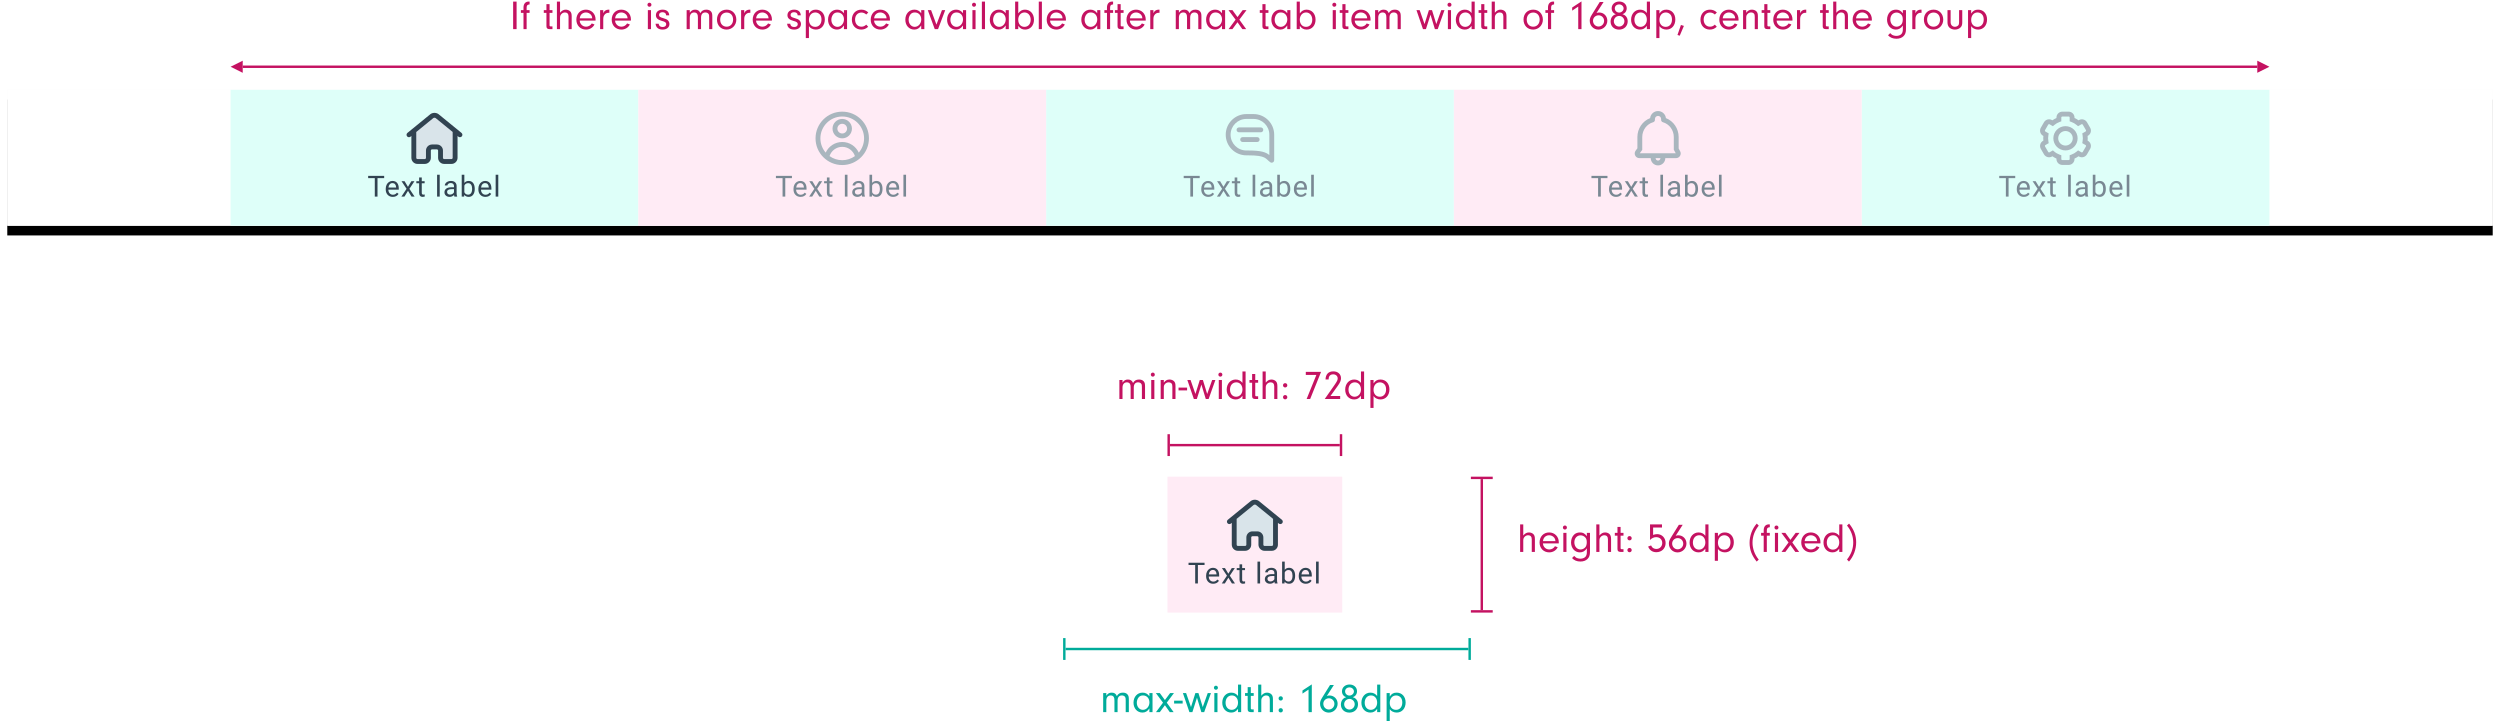<svg xmlns="http://www.w3.org/2000/svg" xmlns:xlink="http://www.w3.org/1999/xlink" width="1030" height="299" viewBox="0 0 1030 299">
  <defs>
    <rect id="3-b" width="1024" height="56"/>
    <filter id="3-a" width="101%" height="117.9%" x="-.5%" y="-7.1%" filterUnits="objectBoundingBox">
      <feOffset dy="1" in="SourceAlpha" result="shadowOffsetOuter1"/>
      <feGaussianBlur in="shadowOffsetOuter1" result="shadowBlurOuter1" stdDeviation="1.5"/>
      <feColorMatrix in="shadowBlurOuter1" result="shadowMatrixOuter1" values="0 0 0 0 0   0 0 0 0 0   0 0 0 0 0  0 0 0 0.2 0"/>
      <feMorphology in="SourceAlpha" radius=".5" result="shadowSpreadOuter2"/>
      <feOffset dy="2" in="shadowSpreadOuter2" result="shadowOffsetOuter2"/>
      <feGaussianBlur in="shadowOffsetOuter2" result="shadowBlurOuter2" stdDeviation=".5"/>
      <feColorMatrix in="shadowBlurOuter2" result="shadowMatrixOuter2" values="0 0 0 0 0   0 0 0 0 0   0 0 0 0 0  0 0 0 0.12 0"/>
      <feOffset dy="1" in="SourceAlpha" result="shadowOffsetOuter3"/>
      <feGaussianBlur in="shadowOffsetOuter3" result="shadowBlurOuter3" stdDeviation=".5"/>
      <feColorMatrix in="shadowBlurOuter3" result="shadowMatrixOuter3" values="0 0 0 0 0   0 0 0 0 0   0 0 0 0 0  0 0 0 0.14 0"/>
      <feMerge>
        <feMergeNode in="shadowMatrixOuter1"/>
        <feMergeNode in="shadowMatrixOuter2"/>
        <feMergeNode in="shadowMatrixOuter3"/>
      </feMerge>
    </filter>
    <path id="3-c" d="M11.98,6.976 C14.741,6.976 16.98,9.215 16.98,11.976 C16.98,14.737 14.741,16.976 11.98,16.976 C9.219,16.976 6.98,14.737 6.98,11.976 C6.98,9.215 9.219,6.976 11.98,6.976 Z M11.98,8.976 C10.326,8.976 8.98,10.322 8.98,11.976 C8.98,13.63 10.326,14.976 11.98,14.976 C13.634,14.976 14.98,13.63 14.98,11.976 C14.98,10.322 13.634,8.976 11.98,8.976 Z M6.793,16.957 L7.331,17.418 C7.997,17.988 8.758,18.425 9.592,18.721 L10.259,18.957 L10.259,20.527 C10.259,20.762 10.449,20.953 10.682,20.953 L13.277,20.953 C13.51,20.953 13.7,20.762 13.7,20.529 L13.7,18.957 L14.367,18.721 C15.201,18.425 15.962,17.988 16.628,17.418 L17.166,16.957 L18.526,17.742 C18.728,17.861 18.987,17.791 19.104,17.587 L20.401,15.341 C20.478,15.207 20.461,15.082 20.444,15.02 C20.427,14.956 20.379,14.838 20.247,14.762 L18.889,13.979 L19.017,13.284 C19.101,12.826 19.142,12.399 19.142,11.976 C19.142,11.553 19.101,11.126 19.017,10.668 L18.889,9.975 L20.247,9.19 C20.379,9.114 20.427,8.996 20.444,8.934 C20.461,8.87 20.478,8.745 20.401,8.611 L19.104,6.364 C18.987,6.162 18.728,6.093 18.526,6.21 L17.166,6.995 L16.628,6.535 C15.962,5.965 15.201,5.527 14.367,5.231 L13.7,4.995 L13.7,3.425 C13.7,3.191 13.51,2.999 13.277,2.999 L10.682,2.999 C10.449,2.999 10.259,3.189 10.259,3.424 L10.259,4.995 L9.592,5.231 C8.758,5.527 7.997,5.965 7.331,6.535 L6.793,6.995 L5.433,6.21 C5.231,6.093 4.972,6.162 4.855,6.364 L3.558,8.611 C3.481,8.745 3.498,8.87 3.515,8.934 C3.532,8.996 3.58,9.114 3.712,9.19 L5.07,9.975 L4.942,10.668 C4.858,11.126 4.817,11.553 4.817,11.976 C4.817,12.399 4.858,12.826 4.942,13.284 L5.07,13.979 L3.712,14.762 C3.58,14.838 3.532,14.956 3.515,15.02 C3.498,15.082 3.481,15.207 3.558,15.341 L4.855,17.587 C4.972,17.791 5.231,17.861 5.433,17.742 L6.793,16.957 Z M13.277,22.953 L10.682,22.953 C9.346,22.953 8.259,21.864 8.259,20.527 L8.259,20.341 C7.669,20.081 7.113,19.759 6.594,19.381 L6.433,19.476 C5.276,20.142 3.792,19.744 3.123,18.587 L1.825,16.34 C1.502,15.78 1.416,15.127 1.583,14.502 C1.751,13.876 2.152,13.354 2.712,13.03 L2.871,12.938 C2.835,12.614 2.817,12.294 2.817,11.976 C2.817,11.658 2.835,11.338 2.871,11.014 L2.712,10.922 C2.152,10.598 1.751,10.076 1.583,9.45 C1.416,8.825 1.502,8.172 1.825,7.612 L3.123,5.364 C3.791,4.207 5.275,3.809 6.433,4.478 L6.594,4.571 C7.113,4.192 7.669,3.872 8.259,3.611 L8.259,3.424 C8.259,2.087 9.346,1 10.682,1 L13.277,1 C14.613,1 15.7,2.087 15.7,3.425 L15.7,3.611 C16.29,3.872 16.846,4.192 17.365,4.571 L17.526,4.478 C18.683,3.811 20.168,4.207 20.836,5.364 L22.134,7.612 C22.457,8.172 22.543,8.825 22.376,9.45 C22.209,10.076 21.807,10.598 21.247,10.922 L21.088,11.014 C21.124,11.338 21.142,11.658 21.142,11.976 C21.142,12.294 21.124,12.614 21.088,12.938 L21.247,13.03 C21.807,13.354 22.209,13.876 22.376,14.502 C22.543,15.127 22.457,15.78 22.134,16.34 L20.836,18.587 C20.168,19.744 18.684,20.142 17.526,19.476 L17.365,19.381 C16.846,19.759 16.29,20.081 15.7,20.341 L15.7,20.529 C15.7,21.866 14.613,22.953 13.277,22.953 Z"/>
    <path id="3-d" d="M15.361,3.666 C18.484,4.872 20.606,7.976 20.606,11.466 L20.606,16.169 L21.222,17.318 C21.546,17.92 21.529,18.629 21.178,19.214 C20.829,19.8 20.212,20.15 19.529,20.15 L15.109,20.15 C15.109,21.804 13.762,23.151 12.107,23.151 C10.452,23.151 9.105,21.804 9.105,20.15 L4.424,20.15 C3.694,20.15 3.037,19.746 2.708,19.095 C2.379,18.445 2.443,17.676 2.875,17.088 L3.606,16.093 L3.606,11.466 C3.606,7.976 5.729,4.872 8.851,3.666 C9.03,2.029 10.422,0.75 12.107,0.75 C13.791,0.75 15.183,2.029 15.361,3.666 Z M13.381,4.373 L13.381,4.024 C13.381,3.322 12.81,2.75 12.107,2.75 C11.403,2.75 10.832,3.322 10.832,4.024 L10.832,4.353 C10.85,4.805 10.557,5.227 10.102,5.356 C7.455,6.098 5.606,8.611 5.606,11.466 L5.606,16.748 L4.577,18.15 L19.399,18.15 L18.606,16.672 L18.606,11.466 C18.606,8.611 16.758,6.098 14.11,5.356 C13.663,5.229 13.372,4.817 13.381,4.373 Z M11.105,20.15 C11.105,20.702 11.554,21.151 12.107,21.151 C12.66,21.151 13.109,20.702 13.109,20.15 L11.105,20.15 Z"/>
    <path id="3-e" d="M13.471,2 C18.162,2 21.966,5.803 21.966,10.495 L21.966,20.998 C21.966,21.601 21.465,22.034 20.933,22.034 C20.741,22.034 20.545,21.978 20.367,21.853 C18.302,20.395 18.811,19 11.146,19 L10.5,19 C5.806,19 2,15.194 2,10.5 C2,5.806 5.806,2 10.5,2 L13.471,2 Z M13.471,4 L10.5,4 C6.916,4 4,6.916 4,10.5 C4,14.084 6.916,17 10.5,17 L11.146,17 C16.628,17 18.5,17.694 19.966,18.872 L19.966,10.495 C19.966,6.914 17.053,4 13.471,4 Z M16.466,9.5 L7.466,9.5 C6.914,9.5 6.466,9.052 6.466,8.5 C6.466,7.948 6.914,7.5 7.466,7.5 L16.466,7.5 C17.018,7.5 17.466,7.948 17.466,8.5 C17.466,9.052 17.018,9.5 16.466,9.5 Z M14.966,13.5 L8.966,13.5 C8.414,13.5 7.966,13.052 7.966,12.5 C7.966,11.948 8.414,11.5 8.966,11.5 L14.966,11.5 C15.518,11.5 15.966,11.948 15.966,12.5 C15.966,13.052 15.518,13.5 14.966,13.5 Z"/>
    <path id="3-f" d="M2.5,11.007 L2.132,11.307 C1.703,11.659 1.073,11.592 0.726,11.165 C0.376,10.737 0.439,10.107 0.868,9.759 L10.002,2.304 C11.115,1.232 12.885,1.232 13.998,2.304 L23.132,9.759 C23.561,10.107 23.624,10.737 23.274,11.165 C23.077,11.407 22.789,11.533 22.499,11.533 C22.277,11.533 22.054,11.46 21.868,11.307 L21.5,11.007 L21.5,20.028 C21.5,21.409 20.376,22.533 18.995,22.533 L16.005,22.533 C14.624,22.533 13.5,21.409 13.5,20.028 L13.5,17.037 C13.5,16.759 13.274,16.533 12.997,16.533 L11.003,16.533 C10.725,16.533 10.5,16.759 10.5,17.037 L10.5,20.028 C10.5,21.409 9.376,22.533 7.995,22.533 L5.005,22.533 C3.624,22.533 2.5,21.409 2.5,20.028 L2.5,11.007 Z M4.5,9.375 L4.5,20.028 C4.5,20.306 4.726,20.533 5.005,20.533 L7.995,20.533 C8.273,20.533 8.5,20.306 8.5,20.028 L8.5,17.037 C8.5,15.656 9.623,14.533 11.003,14.533 L12.997,14.533 C14.377,14.533 15.5,15.656 15.5,17.037 L15.5,20.028 C15.5,20.306 15.726,20.533 16.005,20.533 L18.995,20.533 C19.273,20.533 19.5,20.306 19.5,20.028 L19.5,9.373 L12.624,3.758 C12.28,3.414 11.72,3.414 11.376,3.758 L11.301,3.825 L4.5,9.375 Z"/>
    <path id="3-g" d="M2.5,11.007 L2.132,11.307 C1.703,11.659 1.073,11.592 0.726,11.165 C0.376,10.737 0.439,10.107 0.868,9.759 L10.002,2.304 C11.115,1.232 12.885,1.232 13.998,2.304 L23.132,9.759 C23.561,10.107 23.624,10.737 23.274,11.165 C23.077,11.407 22.789,11.533 22.499,11.533 C22.277,11.533 22.054,11.46 21.868,11.307 L21.5,11.007 L21.5,20.028 C21.5,21.409 20.376,22.533 18.995,22.533 L16.005,22.533 C14.624,22.533 13.5,21.409 13.5,20.028 L13.5,17.037 C13.5,16.759 13.274,16.533 12.997,16.533 L11.003,16.533 C10.725,16.533 10.5,16.759 10.5,17.037 L10.5,20.028 C10.5,21.409 9.376,22.533 7.995,22.533 L5.005,22.533 C3.624,22.533 2.5,21.409 2.5,20.028 L2.5,11.007 Z M4.5,9.375 L4.5,20.028 C4.5,20.306 4.726,20.533 5.005,20.533 L7.995,20.533 C8.273,20.533 8.5,20.306 8.5,20.028 L8.5,17.037 C8.5,15.656 9.623,14.533 11.003,14.533 L12.997,14.533 C14.377,14.533 15.5,15.656 15.5,17.037 L15.5,20.028 C15.5,20.306 15.726,20.533 16.005,20.533 L18.995,20.533 C19.273,20.533 19.5,20.306 19.5,20.028 L19.5,9.373 L12.624,3.758 C12.28,3.414 11.72,3.414 11.376,3.758 L11.301,3.825 L4.5,9.375 Z"/>
  </defs>
  <g fill="none" fill-rule="evenodd" transform="translate(3)">
    <rect width="1024" height="299" fill="#FFF" fill-opacity=".01" fill-rule="nonzero"/>
    <g transform="translate(0 .576)">
      <g transform="translate(0 36.424)">
        <use fill="#000" filter="url(#3-a)" xlink:href="#3-b"/>
        <use fill="#FAFAFA" xlink:href="#3-b"/>
        <rect width="1024" height="56" fill="#FFF"/>
        <g transform="translate(92)">
          <rect width="168" height="56" fill="#DEFFF9"/>
          <rect width="168" height="56" x="336" fill="#DEFFF9"/>
          <rect width="168" height="56" x="672" fill="#DEFFF9"/>
          <rect width="168" height="56" x="168" fill="#FFEBF5"/>
          <rect width="168" height="56" x="504" fill="#FFEBF5"/>
        </g>
        <g transform="translate(148 8)">
          <g transform="translate(672)">
            <path fill="#798893" fill-rule="nonzero" d="M7.276,28.395 L4.534,28.395 L4.534,36 L3.415,36 L3.415,28.395 L0.679,28.395 L0.679,27.469 L7.276,27.469 L7.276,28.395 Z M10.823,36.117 C9.963,36.117 9.264,35.835 8.725,35.271 C8.186,34.706 7.917,33.951 7.917,33.006 L7.917,32.807 C7.917,32.178 8.037,31.616 8.277,31.122 C8.517,30.628 8.853,30.241 9.285,29.962 C9.716,29.683 10.184,29.543 10.688,29.543 C11.512,29.543 12.153,29.814 12.61,30.357 C13.067,30.9 13.296,31.678 13.296,32.689 L13.296,33.141 L9.001,33.141 C9.016,33.766 9.199,34.271 9.548,34.655 C9.898,35.04 10.342,35.232 10.881,35.232 C11.264,35.232 11.588,35.154 11.854,34.998 C12.12,34.842 12.352,34.635 12.551,34.377 L13.213,34.893 C12.682,35.709 11.885,36.117 10.823,36.117 Z M10.688,30.434 C10.251,30.434 9.883,30.593 9.587,30.911 C9.29,31.229 9.106,31.676 9.036,32.25 L12.212,32.25 L12.212,32.168 C12.18,31.617 12.032,31.19 11.766,30.888 C11.501,30.585 11.141,30.434 10.688,30.434 Z M17.076,31.975 L18.483,29.66 L19.748,29.66 L17.674,32.795 L19.813,36 L18.559,36 L17.094,33.627 L15.629,36 L14.369,36 L16.508,32.795 L14.434,29.66 L15.688,29.66 L17.076,31.975 Z M22.767,28.125 L22.767,29.66 L23.951,29.66 L23.951,30.498 L22.767,30.498 L22.767,34.43 C22.767,34.684 22.82,34.874 22.926,35.001 C23.031,35.128 23.211,35.191 23.465,35.191 C23.59,35.191 23.762,35.168 23.98,35.121 L23.98,36 C23.695,36.078 23.418,36.117 23.148,36.117 C22.664,36.117 22.299,35.971 22.053,35.678 C21.806,35.385 21.683,34.969 21.683,34.43 L21.683,30.498 L20.529,30.498 L20.529,29.66 L21.683,29.66 L21.683,28.125 L22.767,28.125 Z M30.165,36 L29.081,36 L29.081,27 L30.165,27 L30.165,36 Z M36.213,36 C36.151,35.875 36.1,35.652 36.061,35.332 C35.557,35.855 34.956,36.117 34.256,36.117 C33.631,36.117 33.119,35.94 32.718,35.587 C32.318,35.233 32.118,34.785 32.118,34.242 C32.118,33.582 32.369,33.069 32.871,32.704 C33.373,32.339 34.079,32.156 34.989,32.156 L36.044,32.156 L36.044,31.658 C36.044,31.279 35.93,30.978 35.704,30.753 C35.477,30.528 35.143,30.416 34.702,30.416 C34.315,30.416 33.991,30.514 33.729,30.709 C33.467,30.904 33.337,31.141 33.337,31.418 L32.247,31.418 C32.247,31.102 32.359,30.796 32.584,30.501 C32.808,30.206 33.113,29.973 33.498,29.801 C33.882,29.629 34.305,29.543 34.766,29.543 C35.497,29.543 36.069,29.726 36.483,30.091 C36.897,30.456 37.112,30.959 37.128,31.6 L37.128,34.518 C37.128,35.1 37.202,35.562 37.35,35.906 L37.35,36 L36.213,36 Z M34.415,35.174 C34.754,35.174 35.077,35.086 35.381,34.91 C35.686,34.734 35.907,34.506 36.044,34.225 L36.044,32.924 L35.194,32.924 C33.866,32.924 33.202,33.312 33.202,34.09 C33.202,34.43 33.315,34.695 33.542,34.887 C33.768,35.078 34.059,35.174 34.415,35.174 Z M44.594,32.9 C44.594,33.869 44.371,34.647 43.926,35.235 C43.481,35.823 42.883,36.117 42.133,36.117 C41.332,36.117 40.713,35.834 40.276,35.268 L40.223,36 L39.227,36 L39.227,27 L40.311,27 L40.311,30.357 C40.748,29.814 41.352,29.543 42.121,29.543 C42.891,29.543 43.495,29.834 43.935,30.416 C44.374,30.998 44.594,31.795 44.594,32.807 L44.594,32.9 Z M43.51,32.777 C43.51,32.039 43.367,31.469 43.082,31.066 C42.797,30.664 42.387,30.463 41.852,30.463 C41.137,30.463 40.623,30.795 40.311,31.459 L40.311,34.201 C40.643,34.865 41.16,35.197 41.863,35.197 C42.383,35.197 42.787,34.996 43.076,34.594 C43.365,34.191 43.51,33.586 43.51,32.777 Z M48.99,36.117 C48.131,36.117 47.431,35.835 46.892,35.271 C46.353,34.706 46.084,33.951 46.084,33.006 L46.084,32.807 C46.084,32.178 46.204,31.616 46.444,31.122 C46.684,30.628 47.02,30.241 47.452,29.962 C47.884,29.683 48.351,29.543 48.855,29.543 C49.679,29.543 50.32,29.814 50.777,30.357 C51.234,30.9 51.463,31.678 51.463,32.689 L51.463,33.141 L47.168,33.141 C47.183,33.766 47.366,34.271 47.716,34.655 C48.065,35.04 48.51,35.232 49.049,35.232 C49.431,35.232 49.756,35.154 50.021,34.998 C50.287,34.842 50.519,34.635 50.719,34.377 L51.381,34.893 C50.849,35.709 50.053,36.117 48.99,36.117 Z M48.855,30.434 C48.418,30.434 48.051,30.593 47.754,30.911 C47.457,31.229 47.273,31.676 47.203,32.25 L50.379,32.25 L50.379,32.168 C50.347,31.617 50.199,31.19 49.933,30.888 C49.668,30.585 49.308,30.434 48.855,30.434 Z M54.294,36 L53.21,36 L53.21,27 L54.294,27 L54.294,36 Z"/>
            <g transform="translate(16)">
              <path d="M13.277,22.953 L10.682,22.953 C9.346,22.953 8.259,21.864 8.259,20.527 L8.259,20.341 C7.669,20.081 7.113,19.759 6.594,19.381 L6.433,19.476 C5.276,20.142 3.792,19.744 3.123,18.587 L1.825,16.34 C1.502,15.78 1.416,15.127 1.583,14.502 C1.751,13.876 2.152,13.354 2.712,13.03 L2.871,12.938 C2.835,12.614 2.817,12.294 2.817,11.976 C2.817,11.658 2.835,11.338 2.871,11.014 L2.712,10.922 C2.152,10.598 1.751,10.076 1.583,9.45 C1.416,8.825 1.502,8.172 1.825,7.612 L3.123,5.364 C3.791,4.207 5.275,3.809 6.433,4.478 L6.594,4.571 C7.113,4.192 7.669,3.872 8.259,3.611 L8.259,3.424 C8.259,2.087 9.346,1 10.682,1 L13.277,1 C14.613,1 15.7,2.087 15.7,3.425 L15.7,3.611 C16.29,3.872 16.846,4.192 17.365,4.571 L17.526,4.478 C18.683,3.811 20.168,4.207 20.836,5.364 L22.134,7.612 C22.457,8.172 22.543,8.825 22.376,9.45 C22.209,10.076 21.807,10.598 21.247,10.922 L21.088,11.014 C21.124,11.338 21.142,11.658 21.142,11.976 C21.142,12.294 21.124,12.614 21.088,12.938 L21.247,13.03 C21.807,13.354 22.209,13.876 22.376,14.502 C22.543,15.127 22.457,15.78 22.134,16.34 L20.836,18.587 C20.168,19.744 18.684,20.142 17.526,19.476 L17.365,19.381 C16.846,19.759 16.29,20.081 15.7,20.341 L15.7,20.529 C15.7,21.866 14.613,22.953 13.277,22.953 Z M11.98,6.976 C9.219,6.976 6.98,9.215 6.98,11.976 C6.98,14.737 9.219,16.976 11.98,16.976 C14.741,16.976 16.98,14.737 16.98,11.976 C16.98,9.215 14.741,6.976 11.98,6.976 Z M11.98,8.976 C13.634,8.976 14.98,10.322 14.98,11.976 C14.98,13.63 13.634,14.976 11.98,14.976 C10.326,14.976 8.98,13.63 8.98,11.976 C8.98,10.322 10.326,8.976 11.98,8.976 Z"/>
              <use fill="#A9B6BE" xlink:href="#3-c"/>
            </g>
          </g>
          <g transform="translate(504)">
            <path fill="#798893" fill-rule="nonzero" d="M7.276,28.395 L4.534,28.395 L4.534,36 L3.415,36 L3.415,28.395 L0.679,28.395 L0.679,27.469 L7.276,27.469 L7.276,28.395 Z M10.823,36.117 C9.963,36.117 9.264,35.835 8.725,35.271 C8.186,34.706 7.917,33.951 7.917,33.006 L7.917,32.807 C7.917,32.178 8.037,31.616 8.277,31.122 C8.517,30.628 8.853,30.241 9.285,29.962 C9.716,29.683 10.184,29.543 10.688,29.543 C11.512,29.543 12.153,29.814 12.61,30.357 C13.067,30.9 13.296,31.678 13.296,32.689 L13.296,33.141 L9.001,33.141 C9.016,33.766 9.199,34.271 9.548,34.655 C9.898,35.04 10.342,35.232 10.881,35.232 C11.264,35.232 11.588,35.154 11.854,34.998 C12.12,34.842 12.352,34.635 12.551,34.377 L13.213,34.893 C12.682,35.709 11.885,36.117 10.823,36.117 Z M10.688,30.434 C10.251,30.434 9.883,30.593 9.587,30.911 C9.29,31.229 9.106,31.676 9.036,32.25 L12.212,32.25 L12.212,32.168 C12.18,31.617 12.032,31.19 11.766,30.888 C11.501,30.585 11.141,30.434 10.688,30.434 Z M17.076,31.975 L18.483,29.66 L19.748,29.66 L17.674,32.795 L19.813,36 L18.559,36 L17.094,33.627 L15.629,36 L14.369,36 L16.508,32.795 L14.434,29.66 L15.688,29.66 L17.076,31.975 Z M22.767,28.125 L22.767,29.66 L23.951,29.66 L23.951,30.498 L22.767,30.498 L22.767,34.43 C22.767,34.684 22.82,34.874 22.926,35.001 C23.031,35.128 23.211,35.191 23.465,35.191 C23.59,35.191 23.762,35.168 23.98,35.121 L23.98,36 C23.695,36.078 23.418,36.117 23.148,36.117 C22.664,36.117 22.299,35.971 22.053,35.678 C21.806,35.385 21.683,34.969 21.683,34.43 L21.683,30.498 L20.529,30.498 L20.529,29.66 L21.683,29.66 L21.683,28.125 L22.767,28.125 Z M30.165,36 L29.081,36 L29.081,27 L30.165,27 L30.165,36 Z M36.213,36 C36.151,35.875 36.1,35.652 36.061,35.332 C35.557,35.855 34.956,36.117 34.256,36.117 C33.631,36.117 33.119,35.94 32.718,35.587 C32.318,35.233 32.118,34.785 32.118,34.242 C32.118,33.582 32.369,33.069 32.871,32.704 C33.373,32.339 34.079,32.156 34.989,32.156 L36.044,32.156 L36.044,31.658 C36.044,31.279 35.93,30.978 35.704,30.753 C35.477,30.528 35.143,30.416 34.702,30.416 C34.315,30.416 33.991,30.514 33.729,30.709 C33.467,30.904 33.337,31.141 33.337,31.418 L32.247,31.418 C32.247,31.102 32.359,30.796 32.584,30.501 C32.808,30.206 33.113,29.973 33.498,29.801 C33.882,29.629 34.305,29.543 34.766,29.543 C35.497,29.543 36.069,29.726 36.483,30.091 C36.897,30.456 37.112,30.959 37.128,31.6 L37.128,34.518 C37.128,35.1 37.202,35.562 37.35,35.906 L37.35,36 L36.213,36 Z M34.415,35.174 C34.754,35.174 35.077,35.086 35.381,34.91 C35.686,34.734 35.907,34.506 36.044,34.225 L36.044,32.924 L35.194,32.924 C33.866,32.924 33.202,33.312 33.202,34.09 C33.202,34.43 33.315,34.695 33.542,34.887 C33.768,35.078 34.059,35.174 34.415,35.174 Z M44.594,32.9 C44.594,33.869 44.371,34.647 43.926,35.235 C43.481,35.823 42.883,36.117 42.133,36.117 C41.332,36.117 40.713,35.834 40.276,35.268 L40.223,36 L39.227,36 L39.227,27 L40.311,27 L40.311,30.357 C40.748,29.814 41.352,29.543 42.121,29.543 C42.891,29.543 43.495,29.834 43.935,30.416 C44.374,30.998 44.594,31.795 44.594,32.807 L44.594,32.9 Z M43.51,32.777 C43.51,32.039 43.367,31.469 43.082,31.066 C42.797,30.664 42.387,30.463 41.852,30.463 C41.137,30.463 40.623,30.795 40.311,31.459 L40.311,34.201 C40.643,34.865 41.16,35.197 41.863,35.197 C42.383,35.197 42.787,34.996 43.076,34.594 C43.365,34.191 43.51,33.586 43.51,32.777 Z M48.99,36.117 C48.131,36.117 47.431,35.835 46.892,35.271 C46.353,34.706 46.084,33.951 46.084,33.006 L46.084,32.807 C46.084,32.178 46.204,31.616 46.444,31.122 C46.684,30.628 47.02,30.241 47.452,29.962 C47.884,29.683 48.351,29.543 48.855,29.543 C49.679,29.543 50.32,29.814 50.777,30.357 C51.234,30.9 51.463,31.678 51.463,32.689 L51.463,33.141 L47.168,33.141 C47.183,33.766 47.366,34.271 47.716,34.655 C48.065,35.04 48.51,35.232 49.049,35.232 C49.431,35.232 49.756,35.154 50.021,34.998 C50.287,34.842 50.519,34.635 50.719,34.377 L51.381,34.893 C50.849,35.709 50.053,36.117 48.99,36.117 Z M48.855,30.434 C48.418,30.434 48.051,30.593 47.754,30.911 C47.457,31.229 47.273,31.676 47.203,32.25 L50.379,32.25 L50.379,32.168 C50.347,31.617 50.199,31.19 49.933,30.888 C49.668,30.585 49.308,30.434 48.855,30.434 Z M54.294,36 L53.21,36 L53.21,27 L54.294,27 L54.294,36 Z"/>
            <g transform="translate(16)">
              <path d="M15.094,20.15 C14.966,21.687 13.673,22.901 12.102,22.901 C10.531,22.901 9.238,21.687 9.11,20.15 L4.424,20.15 C3.694,20.15 3.037,19.745 2.708,19.095 C2.379,18.444 2.443,17.675 2.875,17.088 L3.606,16.092 L3.606,11.466 C3.606,7.97 5.738,4.862 8.868,3.661 C9.052,2.028 10.425,0.75 12.106,0.75 C13.787,0.75 15.16,2.028 15.344,3.661 C18.475,4.862 20.606,7.97 20.606,11.466 L20.606,16.169 L21.222,17.318 C21.545,17.919 21.529,18.628 21.178,19.214 C20.828,19.8 20.212,20.15 19.529,20.15 L15.094,20.15 Z"/>
              <use fill="#A9B6BE" xlink:href="#3-d"/>
            </g>
          </g>
          <g transform="translate(336)">
            <path fill="#798893" fill-rule="nonzero" d="M7.276,28.395 L4.534,28.395 L4.534,36 L3.415,36 L3.415,28.395 L0.679,28.395 L0.679,27.469 L7.276,27.469 L7.276,28.395 Z M10.823,36.117 C9.963,36.117 9.264,35.835 8.725,35.271 C8.186,34.706 7.917,33.951 7.917,33.006 L7.917,32.807 C7.917,32.178 8.037,31.616 8.277,31.122 C8.517,30.628 8.853,30.241 9.285,29.962 C9.716,29.683 10.184,29.543 10.688,29.543 C11.512,29.543 12.153,29.814 12.61,30.357 C13.067,30.9 13.296,31.678 13.296,32.689 L13.296,33.141 L9.001,33.141 C9.016,33.766 9.199,34.271 9.548,34.655 C9.898,35.04 10.342,35.232 10.881,35.232 C11.264,35.232 11.588,35.154 11.854,34.998 C12.12,34.842 12.352,34.635 12.551,34.377 L13.213,34.893 C12.682,35.709 11.885,36.117 10.823,36.117 Z M10.688,30.434 C10.251,30.434 9.883,30.593 9.587,30.911 C9.29,31.229 9.106,31.676 9.036,32.25 L12.212,32.25 L12.212,32.168 C12.18,31.617 12.032,31.19 11.766,30.888 C11.501,30.585 11.141,30.434 10.688,30.434 Z M17.076,31.975 L18.483,29.66 L19.748,29.66 L17.674,32.795 L19.813,36 L18.559,36 L17.094,33.627 L15.629,36 L14.369,36 L16.508,32.795 L14.434,29.66 L15.688,29.66 L17.076,31.975 Z M22.767,28.125 L22.767,29.66 L23.951,29.66 L23.951,30.498 L22.767,30.498 L22.767,34.43 C22.767,34.684 22.82,34.874 22.926,35.001 C23.031,35.128 23.211,35.191 23.465,35.191 C23.59,35.191 23.762,35.168 23.98,35.121 L23.98,36 C23.695,36.078 23.418,36.117 23.148,36.117 C22.664,36.117 22.299,35.971 22.053,35.678 C21.806,35.385 21.683,34.969 21.683,34.43 L21.683,30.498 L20.529,30.498 L20.529,29.66 L21.683,29.66 L21.683,28.125 L22.767,28.125 Z M30.165,36 L29.081,36 L29.081,27 L30.165,27 L30.165,36 Z M36.213,36 C36.151,35.875 36.1,35.652 36.061,35.332 C35.557,35.855 34.956,36.117 34.256,36.117 C33.631,36.117 33.119,35.94 32.718,35.587 C32.318,35.233 32.118,34.785 32.118,34.242 C32.118,33.582 32.369,33.069 32.871,32.704 C33.373,32.339 34.079,32.156 34.989,32.156 L36.044,32.156 L36.044,31.658 C36.044,31.279 35.93,30.978 35.704,30.753 C35.477,30.528 35.143,30.416 34.702,30.416 C34.315,30.416 33.991,30.514 33.729,30.709 C33.467,30.904 33.337,31.141 33.337,31.418 L32.247,31.418 C32.247,31.102 32.359,30.796 32.584,30.501 C32.808,30.206 33.113,29.973 33.498,29.801 C33.882,29.629 34.305,29.543 34.766,29.543 C35.497,29.543 36.069,29.726 36.483,30.091 C36.897,30.456 37.112,30.959 37.128,31.6 L37.128,34.518 C37.128,35.1 37.202,35.562 37.35,35.906 L37.35,36 L36.213,36 Z M34.415,35.174 C34.754,35.174 35.077,35.086 35.381,34.91 C35.686,34.734 35.907,34.506 36.044,34.225 L36.044,32.924 L35.194,32.924 C33.866,32.924 33.202,33.312 33.202,34.09 C33.202,34.43 33.315,34.695 33.542,34.887 C33.768,35.078 34.059,35.174 34.415,35.174 Z M44.594,32.9 C44.594,33.869 44.371,34.647 43.926,35.235 C43.481,35.823 42.883,36.117 42.133,36.117 C41.332,36.117 40.713,35.834 40.276,35.268 L40.223,36 L39.227,36 L39.227,27 L40.311,27 L40.311,30.357 C40.748,29.814 41.352,29.543 42.121,29.543 C42.891,29.543 43.495,29.834 43.935,30.416 C44.374,30.998 44.594,31.795 44.594,32.807 L44.594,32.9 Z M43.51,32.777 C43.51,32.039 43.367,31.469 43.082,31.066 C42.797,30.664 42.387,30.463 41.852,30.463 C41.137,30.463 40.623,30.795 40.311,31.459 L40.311,34.201 C40.643,34.865 41.16,35.197 41.863,35.197 C42.383,35.197 42.787,34.996 43.076,34.594 C43.365,34.191 43.51,33.586 43.51,32.777 Z M48.99,36.117 C48.131,36.117 47.431,35.835 46.892,35.271 C46.353,34.706 46.084,33.951 46.084,33.006 L46.084,32.807 C46.084,32.178 46.204,31.616 46.444,31.122 C46.684,30.628 47.02,30.241 47.452,29.962 C47.884,29.683 48.351,29.543 48.855,29.543 C49.679,29.543 50.32,29.814 50.777,30.357 C51.234,30.9 51.463,31.678 51.463,32.689 L51.463,33.141 L47.168,33.141 C47.183,33.766 47.366,34.271 47.716,34.655 C48.065,35.04 48.51,35.232 49.049,35.232 C49.431,35.232 49.756,35.154 50.021,34.998 C50.287,34.842 50.519,34.635 50.719,34.377 L51.381,34.893 C50.849,35.709 50.053,36.117 48.99,36.117 Z M48.855,30.434 C48.418,30.434 48.051,30.593 47.754,30.911 C47.457,31.229 47.273,31.676 47.203,32.25 L50.379,32.25 L50.379,32.168 C50.347,31.617 50.199,31.19 49.933,30.888 C49.668,30.585 49.308,30.434 48.855,30.434 Z M54.294,36 L53.21,36 L53.21,27 L54.294,27 L54.294,36 Z"/>
            <g transform="translate(16)">
              <path d="M13.471,2 C18.162,2 21.966,5.803 21.966,10.495 L21.966,20.998 C21.966,21.601 21.465,22.034 20.933,22.034 C20.741,22.034 20.545,21.978 20.367,21.853 C18.302,20.395 18.811,19 11.146,19 L10.5,19 C5.806,19 2,15.194 2,10.5 C2,5.806 5.806,2 10.5,2 L13.471,2 Z M16.466,9.5 C17.018,9.5 17.466,9.052 17.466,8.5 C17.466,7.948 17.018,7.5 16.466,7.5 L7.466,7.5 C6.914,7.5 6.466,7.948 6.466,8.5 C6.466,9.052 6.914,9.5 7.466,9.5 L16.466,9.5 Z M14.966,13.5 C15.518,13.5 15.966,13.052 15.966,12.5 C15.966,11.948 15.518,11.5 14.966,11.5 L8.966,11.5 C8.414,11.5 7.966,11.948 7.966,12.5 C7.966,13.052 8.414,13.5 8.966,13.5 L14.966,13.5 Z"/>
              <use fill="#A9B6BE" xlink:href="#3-e"/>
            </g>
          </g>
          <g transform="translate(168)">
            <path fill="#798893" fill-rule="nonzero" d="M7.276,28.395 L4.534,28.395 L4.534,36 L3.415,36 L3.415,28.395 L0.679,28.395 L0.679,27.469 L7.276,27.469 L7.276,28.395 Z M10.823,36.117 C9.963,36.117 9.264,35.835 8.725,35.271 C8.186,34.706 7.917,33.951 7.917,33.006 L7.917,32.807 C7.917,32.178 8.037,31.616 8.277,31.122 C8.517,30.628 8.853,30.241 9.285,29.962 C9.716,29.683 10.184,29.543 10.688,29.543 C11.512,29.543 12.153,29.814 12.61,30.357 C13.067,30.9 13.296,31.678 13.296,32.689 L13.296,33.141 L9.001,33.141 C9.016,33.766 9.199,34.271 9.548,34.655 C9.898,35.04 10.342,35.232 10.881,35.232 C11.264,35.232 11.588,35.154 11.854,34.998 C12.12,34.842 12.352,34.635 12.551,34.377 L13.213,34.893 C12.682,35.709 11.885,36.117 10.823,36.117 Z M10.688,30.434 C10.251,30.434 9.883,30.593 9.587,30.911 C9.29,31.229 9.106,31.676 9.036,32.25 L12.212,32.25 L12.212,32.168 C12.18,31.617 12.032,31.19 11.766,30.888 C11.501,30.585 11.141,30.434 10.688,30.434 Z M17.076,31.975 L18.483,29.66 L19.748,29.66 L17.674,32.795 L19.813,36 L18.559,36 L17.094,33.627 L15.629,36 L14.369,36 L16.508,32.795 L14.434,29.66 L15.688,29.66 L17.076,31.975 Z M22.767,28.125 L22.767,29.66 L23.951,29.66 L23.951,30.498 L22.767,30.498 L22.767,34.43 C22.767,34.684 22.82,34.874 22.926,35.001 C23.031,35.128 23.211,35.191 23.465,35.191 C23.59,35.191 23.762,35.168 23.98,35.121 L23.98,36 C23.695,36.078 23.418,36.117 23.148,36.117 C22.664,36.117 22.299,35.971 22.053,35.678 C21.806,35.385 21.683,34.969 21.683,34.43 L21.683,30.498 L20.529,30.498 L20.529,29.66 L21.683,29.66 L21.683,28.125 L22.767,28.125 Z M30.165,36 L29.081,36 L29.081,27 L30.165,27 L30.165,36 Z M36.213,36 C36.151,35.875 36.1,35.652 36.061,35.332 C35.557,35.855 34.956,36.117 34.256,36.117 C33.631,36.117 33.119,35.94 32.718,35.587 C32.318,35.233 32.118,34.785 32.118,34.242 C32.118,33.582 32.369,33.069 32.871,32.704 C33.373,32.339 34.079,32.156 34.989,32.156 L36.044,32.156 L36.044,31.658 C36.044,31.279 35.93,30.978 35.704,30.753 C35.477,30.528 35.143,30.416 34.702,30.416 C34.315,30.416 33.991,30.514 33.729,30.709 C33.467,30.904 33.337,31.141 33.337,31.418 L32.247,31.418 C32.247,31.102 32.359,30.796 32.584,30.501 C32.808,30.206 33.113,29.973 33.498,29.801 C33.882,29.629 34.305,29.543 34.766,29.543 C35.497,29.543 36.069,29.726 36.483,30.091 C36.897,30.456 37.112,30.959 37.128,31.6 L37.128,34.518 C37.128,35.1 37.202,35.562 37.35,35.906 L37.35,36 L36.213,36 Z M34.415,35.174 C34.754,35.174 35.077,35.086 35.381,34.91 C35.686,34.734 35.907,34.506 36.044,34.225 L36.044,32.924 L35.194,32.924 C33.866,32.924 33.202,33.312 33.202,34.09 C33.202,34.43 33.315,34.695 33.542,34.887 C33.768,35.078 34.059,35.174 34.415,35.174 Z M44.594,32.9 C44.594,33.869 44.371,34.647 43.926,35.235 C43.481,35.823 42.883,36.117 42.133,36.117 C41.332,36.117 40.713,35.834 40.276,35.268 L40.223,36 L39.227,36 L39.227,27 L40.311,27 L40.311,30.357 C40.748,29.814 41.352,29.543 42.121,29.543 C42.891,29.543 43.495,29.834 43.935,30.416 C44.374,30.998 44.594,31.795 44.594,32.807 L44.594,32.9 Z M43.51,32.777 C43.51,32.039 43.367,31.469 43.082,31.066 C42.797,30.664 42.387,30.463 41.852,30.463 C41.137,30.463 40.623,30.795 40.311,31.459 L40.311,34.201 C40.643,34.865 41.16,35.197 41.863,35.197 C42.383,35.197 42.787,34.996 43.076,34.594 C43.365,34.191 43.51,33.586 43.51,32.777 Z M48.99,36.117 C48.131,36.117 47.431,35.835 46.892,35.271 C46.353,34.706 46.084,33.951 46.084,33.006 L46.084,32.807 C46.084,32.178 46.204,31.616 46.444,31.122 C46.684,30.628 47.02,30.241 47.452,29.962 C47.884,29.683 48.351,29.543 48.855,29.543 C49.679,29.543 50.32,29.814 50.777,30.357 C51.234,30.9 51.463,31.678 51.463,32.689 L51.463,33.141 L47.168,33.141 C47.183,33.766 47.366,34.271 47.716,34.655 C48.065,35.04 48.51,35.232 49.049,35.232 C49.431,35.232 49.756,35.154 50.021,34.998 C50.287,34.842 50.519,34.635 50.719,34.377 L51.381,34.893 C50.849,35.709 50.053,36.117 48.99,36.117 Z M48.855,30.434 C48.418,30.434 48.051,30.593 47.754,30.911 C47.457,31.229 47.273,31.676 47.203,32.25 L50.379,32.25 L50.379,32.168 C50.347,31.617 50.199,31.19 49.933,30.888 C49.668,30.585 49.308,30.434 48.855,30.434 Z M54.294,36 L53.21,36 L53.21,27 L54.294,27 L54.294,36 Z"/>
            <g transform="translate(16)">
              <path d="M11.768,22.998 C11.845,22.999 11.922,23 12,23 C12.179,23 12.357,22.996 12.534,22.987 L12.534,22.987 C12.357,22.996 12.179,23 12,23 C11.92,23 11.84,22.999 11.761,22.997 C5.796,22.87 1,17.995 1,12 C1,5.925 5.925,1 12,1 C18.075,1 23,5.925 23,12 C23,18.075 18.075,23 12,23 C11.922,23 11.845,22.999 11.768,22.998 Z M18.813,17.874 C17.629,15.293 15.026,13.5 12,13.5 C8.974,13.5 6.371,15.293 5.187,17.874 C6.838,19.787 9.28,21 12,21 C14.72,21 17.162,19.787 18.813,17.874 Z M12,12 C14.206,12 16,10.206 16,8 C16,5.794 14.206,4 12,4 C9.794,4 8,5.794 8,8 C8,10.206 9.794,12 12,12 Z M12,6 C13.103,6 14,6.897 14,8 C14,9.103 13.103,10 12,10 C10.897,10 10,9.103 10,8 C10,6.897 10.897,6 12,6 Z M12,15.5 C14.42,15.5 16.514,17.08 17.23,19.311 C15.707,20.406 13.886,21 12,21 C10.114,21 8.293,20.406 6.77,19.311 C7.486,17.08 9.58,15.5 12,15.5 Z"/>
              <path fill="#A9B6BE" d="M18.813,17.874 C20.175,16.297 21,14.243 21,12 C21,7.037 16.962,3 12,3 C7.038,3 3,7.037 3,12 C3,14.243 3.825,16.297 5.187,17.874 C6.371,15.293 8.974,13.5 12,13.5 C15.026,13.5 17.629,15.293 18.813,17.874 Z M12,1 C18.075,1 23,5.925 23,12 C23,18.075 18.075,23 12,23 C5.925,23 1,18.075 1,12 C1,5.925 5.925,1 12,1 Z M12,15.5 C9.58,15.5 7.486,17.08 6.77,19.311 C8.293,20.406 10.114,21 12,21 C13.886,21 15.707,20.406 17.23,19.311 C16.514,17.08 14.42,15.5 12,15.5 Z M12,6 C10.897,6 10,6.897 10,8 C10,9.103 10.897,10 12,10 C13.103,10 14,9.103 14,8 C14,6.897 13.103,6 12,6 Z M12,12 C9.794,12 8,10.206 8,8 C8,5.794 9.794,4 12,4 C14.206,4 16,5.794 16,8 C16,10.206 14.206,12 12,12 Z"/>
            </g>
          </g>
          <path fill="#314351" fill-rule="nonzero" d="M7.276,28.395 L4.534,28.395 L4.534,36 L3.415,36 L3.415,28.395 L0.679,28.395 L0.679,27.469 L7.276,27.469 L7.276,28.395 Z M10.823,36.117 C9.963,36.117 9.264,35.835 8.725,35.271 C8.186,34.706 7.917,33.951 7.917,33.006 L7.917,32.807 C7.917,32.178 8.037,31.616 8.277,31.122 C8.517,30.628 8.853,30.241 9.285,29.962 C9.716,29.683 10.184,29.543 10.688,29.543 C11.512,29.543 12.153,29.814 12.61,30.357 C13.067,30.9 13.296,31.678 13.296,32.689 L13.296,33.141 L9.001,33.141 C9.016,33.766 9.199,34.271 9.548,34.655 C9.898,35.04 10.342,35.232 10.881,35.232 C11.264,35.232 11.588,35.154 11.854,34.998 C12.12,34.842 12.352,34.635 12.551,34.377 L13.213,34.893 C12.682,35.709 11.885,36.117 10.823,36.117 Z M10.688,30.434 C10.251,30.434 9.883,30.593 9.587,30.911 C9.29,31.229 9.106,31.676 9.036,32.25 L12.212,32.25 L12.212,32.168 C12.18,31.617 12.032,31.19 11.766,30.888 C11.501,30.585 11.141,30.434 10.688,30.434 Z M17.076,31.975 L18.483,29.66 L19.748,29.66 L17.674,32.795 L19.813,36 L18.559,36 L17.094,33.627 L15.629,36 L14.369,36 L16.508,32.795 L14.434,29.66 L15.688,29.66 L17.076,31.975 Z M22.767,28.125 L22.767,29.66 L23.951,29.66 L23.951,30.498 L22.767,30.498 L22.767,34.43 C22.767,34.684 22.82,34.874 22.926,35.001 C23.031,35.128 23.211,35.191 23.465,35.191 C23.59,35.191 23.762,35.168 23.98,35.121 L23.98,36 C23.695,36.078 23.418,36.117 23.148,36.117 C22.664,36.117 22.299,35.971 22.053,35.678 C21.806,35.385 21.683,34.969 21.683,34.43 L21.683,30.498 L20.529,30.498 L20.529,29.66 L21.683,29.66 L21.683,28.125 L22.767,28.125 Z M30.165,36 L29.081,36 L29.081,27 L30.165,27 L30.165,36 Z M36.213,36 C36.151,35.875 36.1,35.652 36.061,35.332 C35.557,35.855 34.956,36.117 34.256,36.117 C33.631,36.117 33.119,35.94 32.718,35.587 C32.318,35.233 32.118,34.785 32.118,34.242 C32.118,33.582 32.369,33.069 32.871,32.704 C33.373,32.339 34.079,32.156 34.989,32.156 L36.044,32.156 L36.044,31.658 C36.044,31.279 35.93,30.978 35.704,30.753 C35.477,30.528 35.143,30.416 34.702,30.416 C34.315,30.416 33.991,30.514 33.729,30.709 C33.467,30.904 33.337,31.141 33.337,31.418 L32.247,31.418 C32.247,31.102 32.359,30.796 32.584,30.501 C32.808,30.206 33.113,29.973 33.498,29.801 C33.882,29.629 34.305,29.543 34.766,29.543 C35.497,29.543 36.069,29.726 36.483,30.091 C36.897,30.456 37.112,30.959 37.128,31.6 L37.128,34.518 C37.128,35.1 37.202,35.562 37.35,35.906 L37.35,36 L36.213,36 Z M34.415,35.174 C34.754,35.174 35.077,35.086 35.381,34.91 C35.686,34.734 35.907,34.506 36.044,34.225 L36.044,32.924 L35.194,32.924 C33.866,32.924 33.202,33.312 33.202,34.09 C33.202,34.43 33.315,34.695 33.542,34.887 C33.768,35.078 34.059,35.174 34.415,35.174 Z M44.594,32.9 C44.594,33.869 44.371,34.647 43.926,35.235 C43.481,35.823 42.883,36.117 42.133,36.117 C41.332,36.117 40.713,35.834 40.276,35.268 L40.223,36 L39.227,36 L39.227,27 L40.311,27 L40.311,30.357 C40.748,29.814 41.352,29.543 42.121,29.543 C42.891,29.543 43.495,29.834 43.935,30.416 C44.374,30.998 44.594,31.795 44.594,32.807 L44.594,32.9 Z M43.51,32.777 C43.51,32.039 43.367,31.469 43.082,31.066 C42.797,30.664 42.387,30.463 41.852,30.463 C41.137,30.463 40.623,30.795 40.311,31.459 L40.311,34.201 C40.643,34.865 41.16,35.197 41.863,35.197 C42.383,35.197 42.787,34.996 43.076,34.594 C43.365,34.191 43.51,33.586 43.51,32.777 Z M48.99,36.117 C48.131,36.117 47.431,35.835 46.892,35.271 C46.353,34.706 46.084,33.951 46.084,33.006 L46.084,32.807 C46.084,32.178 46.204,31.616 46.444,31.122 C46.684,30.628 47.02,30.241 47.452,29.962 C47.884,29.683 48.351,29.543 48.855,29.543 C49.679,29.543 50.32,29.814 50.777,30.357 C51.234,30.9 51.463,31.678 51.463,32.689 L51.463,33.141 L47.168,33.141 C47.183,33.766 47.366,34.271 47.716,34.655 C48.065,35.04 48.51,35.232 49.049,35.232 C49.431,35.232 49.756,35.154 50.021,34.998 C50.287,34.842 50.519,34.635 50.719,34.377 L51.381,34.893 C50.849,35.709 50.053,36.117 48.99,36.117 Z M48.855,30.434 C48.418,30.434 48.051,30.593 47.754,30.911 C47.457,31.229 47.273,31.676 47.203,32.25 L50.379,32.25 L50.379,32.168 C50.347,31.617 50.199,31.19 49.933,30.888 C49.668,30.585 49.308,30.434 48.855,30.434 Z M54.294,36 L53.21,36 L53.21,27 L54.294,27 L54.294,36 Z"/>
          <g transform="translate(16)">
            <path fill="#D9E4EA" d="M23.132,9.758 L13.998,2.304 C12.885,1.232 11.115,1.232 10.002,2.304 L0.868,9.758 C0.44,10.107 0.376,10.737 0.726,11.164 C1.073,11.591 1.703,11.658 2.132,11.307 L2.5,11.006 L2.5,20.028 C2.5,21.408 3.624,22.532 5.005,22.532 L7.995,22.532 C9.376,22.532 10.5,21.408 10.5,20.028 L10.5,17.036 C10.5,16.758 10.726,16.532 11.003,16.532 L12.997,16.532 C13.275,16.532 13.5,16.758 13.5,17.036 L13.5,20.028 C13.5,21.408 14.624,22.532 16.005,22.532 L18.995,22.532 C20.376,22.532 21.5,21.408 21.5,20.028 L21.5,11.006 L21.868,11.307 C22.054,11.459 22.278,11.532 22.499,11.532 C22.789,11.532 23.077,11.406 23.275,11.164 C23.624,10.737 23.561,10.107 23.132,9.758"/>
            <use fill="#314351" xlink:href="#3-f"/>
          </g>
        </g>
      </g>
      <g fill="#C41261" transform="translate(92 24.424)">
        <rect width="830" height="1" x="5" y="2"/>
        <polygon points="837.5 0 840 5 835 5" transform="rotate(90 837.5 2.5)"/>
        <polygon points="2.5 0 5 5 0 5" transform="matrix(0 1 1 0 0 0)"/>
      </g>
      <path fill="#C41261" fill-rule="nonzero" d="M209.839,0.085 L209.839,11.424 L208.411,11.424 L208.411,0.085 L209.839,0.085 Z M213.97,4.726 L213.97,11.424 L212.678,11.424 L212.678,4.726 L211.607,4.726 L211.607,3.587 L212.678,3.587 L212.678,2.533 C212.678,0.986 213.477,0.068 214.837,0.068 C214.905,0.068 215.058,0.068 215.194,0.085 L215.194,1.241 C214.259,1.343 214.004,1.615 213.97,2.533 L213.97,3.587 L215.194,3.587 L215.194,4.726 L213.97,4.726 Z M223.422,4.726 L223.422,9.826 C223.439,10.217 223.541,10.302 224.017,10.302 L224.612,10.302 L224.612,11.424 L223.405,11.424 C222.487,11.407 222.13,11.067 222.13,10.2 L222.13,4.726 L221.042,4.726 L221.042,3.587 L222.13,3.587 L222.13,1.122 L223.422,1.122 L223.422,3.587 L224.612,3.587 L224.612,4.726 L223.422,4.726 Z M227.74,0.085 L227.74,4.675 C228.454,3.791 229.168,3.4 230.103,3.4 C230.783,3.4 231.497,3.672 231.922,4.114 C232.347,4.539 232.534,5.151 232.534,6.154 L232.534,11.424 L231.242,11.424 L231.242,6.222 C231.242,5.151 230.715,4.556 229.78,4.556 C229.185,4.556 228.658,4.794 228.25,5.253 C227.859,5.695 227.74,6.086 227.74,6.834 L227.74,11.424 L226.448,11.424 L226.448,0.085 L227.74,0.085 Z M242.36,7.922 L235.832,7.922 C235.9,8.585 236.019,8.925 236.342,9.35 C236.852,10.047 237.6,10.421 238.45,10.421 C239.419,10.421 240.337,9.894 240.796,9.078 L241.935,9.503 C241.289,10.812 239.946,11.611 238.45,11.611 C236.121,11.611 234.455,9.911 234.455,7.531 C234.455,5.117 236.104,3.4 238.399,3.4 C240.677,3.4 242.377,5.117 242.377,7.412 C242.377,7.514 242.377,7.735 242.36,7.922 Z M235.849,6.97 L241,6.97 C240.949,6.358 240.83,6.018 240.558,5.627 C240.065,4.964 239.266,4.556 238.399,4.556 C237.532,4.556 236.75,4.964 236.291,5.644 C236.053,6.018 235.951,6.341 235.849,6.97 Z M244.247,3.587 L245.539,3.587 L245.539,4.913 C245.777,4.352 245.947,4.114 246.253,3.876 C246.644,3.57 247.188,3.4 247.749,3.4 L248.055,3.4 L248.055,4.709 C247.919,4.692 247.783,4.692 247.698,4.692 C247.001,4.692 246.389,5.015 245.998,5.593 C245.658,6.086 245.539,6.545 245.539,7.446 L245.539,11.424 L244.247,11.424 L244.247,3.587 Z M256.929,7.922 L250.401,7.922 C250.469,8.585 250.588,8.925 250.911,9.35 C251.421,10.047 252.169,10.421 253.019,10.421 C253.988,10.421 254.906,9.894 255.365,9.078 L256.504,9.503 C255.858,10.812 254.515,11.611 253.019,11.611 C250.69,11.611 249.024,9.911 249.024,7.531 C249.024,5.117 250.673,3.4 252.968,3.4 C255.246,3.4 256.946,5.117 256.946,7.412 C256.946,7.514 256.946,7.735 256.929,7.922 Z M250.418,6.97 L255.569,6.97 C255.518,6.358 255.399,6.018 255.127,5.627 C254.634,4.964 253.835,4.556 252.968,4.556 C252.101,4.556 251.319,4.964 250.86,5.644 C250.622,6.018 250.52,6.341 250.418,6.97 Z M265.208,3.587 L265.208,11.424 L263.916,11.424 L263.916,3.587 L265.208,3.587 Z M264.579,0.544 C265.038,0.544 265.395,0.918 265.395,1.394 C265.395,1.853 265.021,2.21 264.562,2.21 C264.103,2.21 263.746,1.853 263.746,1.377 C263.746,0.901 264.103,0.544 264.579,0.544 Z M272.722,5.729 L271.43,5.729 L271.43,5.644 C271.43,4.913 270.835,4.454 269.934,4.454 C269.067,4.454 268.523,4.896 268.523,5.576 C268.523,6.256 268.863,6.511 270.274,6.902 C271.277,7.174 271.804,7.429 272.178,7.803 C272.569,8.194 272.807,8.755 272.807,9.333 C272.807,10.693 271.685,11.611 270.019,11.611 C268.234,11.611 267.231,10.778 267.095,9.197 L268.37,9.197 C268.455,10.081 269.033,10.557 270.019,10.557 C270.903,10.557 271.481,10.098 271.481,9.401 C271.481,8.721 271.039,8.381 269.696,8.041 C267.996,7.582 267.231,6.868 267.231,5.678 C267.231,4.318 268.336,3.4 269.985,3.4 C271.651,3.4 272.654,4.25 272.722,5.729 Z M279.896,3.587 L281.188,3.587 L281.188,4.675 C281.783,3.774 282.446,3.4 283.415,3.4 C284.486,3.4 285.166,3.859 285.523,4.828 C286.101,3.825 286.832,3.4 288.005,3.4 C288.906,3.4 289.586,3.689 289.994,4.233 C290.368,4.726 290.47,5.168 290.47,6.409 L290.47,11.424 L289.178,11.424 L289.178,6.715 C289.178,5.763 289.144,5.542 288.957,5.219 C288.719,4.811 288.209,4.556 287.597,4.556 C286.458,4.556 285.829,5.321 285.829,6.715 L285.829,11.424 L284.537,11.424 L284.537,6.732 C284.537,5.967 284.469,5.576 284.282,5.236 C284.061,4.794 283.585,4.556 283.007,4.556 C281.868,4.556 281.188,5.372 281.188,6.732 L281.188,11.424 L279.896,11.424 L279.896,3.587 Z M296.403,3.4 C298.715,3.4 300.364,5.117 300.364,7.531 C300.364,9.826 298.596,11.611 296.352,11.611 C294.023,11.611 292.391,9.911 292.391,7.497 C292.391,5.066 294.023,3.4 296.403,3.4 Z M296.403,4.59 C294.788,4.59 293.717,5.763 293.717,7.514 C293.717,9.248 294.788,10.421 296.386,10.421 C297.933,10.421 299.038,9.214 299.038,7.514 C299.038,5.763 297.984,4.59 296.403,4.59 Z M302.336,3.587 L303.628,3.587 L303.628,4.913 C303.866,4.352 304.036,4.114 304.342,3.876 C304.733,3.57 305.277,3.4 305.838,3.4 L306.144,3.4 L306.144,4.709 C306.008,4.692 305.872,4.692 305.787,4.692 C305.09,4.692 304.478,5.015 304.087,5.593 C303.747,6.086 303.628,6.545 303.628,7.446 L303.628,11.424 L302.336,11.424 L302.336,3.587 Z M315.018,7.922 L308.49,7.922 C308.558,8.585 308.677,8.925 309,9.35 C309.51,10.047 310.258,10.421 311.108,10.421 C312.077,10.421 312.995,9.894 313.454,9.078 L314.593,9.503 C313.947,10.812 312.604,11.611 311.108,11.611 C308.779,11.611 307.113,9.911 307.113,7.531 C307.113,5.117 308.762,3.4 311.057,3.4 C313.335,3.4 315.035,5.117 315.035,7.412 C315.035,7.514 315.035,7.735 315.018,7.922 Z M308.507,6.97 L313.658,6.97 C313.607,6.358 313.488,6.018 313.216,5.627 C312.723,4.964 311.924,4.556 311.057,4.556 C310.19,4.556 309.408,4.964 308.949,5.644 C308.711,6.018 308.609,6.341 308.507,6.97 Z M326.918,5.729 L325.626,5.729 L325.626,5.644 C325.626,4.913 325.031,4.454 324.13,4.454 C323.263,4.454 322.719,4.896 322.719,5.576 C322.719,6.256 323.059,6.511 324.47,6.902 C325.473,7.174 326,7.429 326.374,7.803 C326.765,8.194 327.003,8.755 327.003,9.333 C327.003,10.693 325.881,11.611 324.215,11.611 C322.43,11.611 321.427,10.778 321.291,9.197 L322.566,9.197 C322.651,10.081 323.229,10.557 324.215,10.557 C325.099,10.557 325.677,10.098 325.677,9.401 C325.677,8.721 325.235,8.381 323.892,8.041 C322.192,7.582 321.427,6.868 321.427,5.678 C321.427,4.318 322.532,3.4 324.181,3.4 C325.847,3.4 326.85,4.25 326.918,5.729 Z M328.992,3.587 L330.284,3.587 L330.284,5.015 C331.032,3.859 331.831,3.4 333.14,3.4 C335.316,3.4 336.829,5.066 336.829,7.446 C336.829,9.911 335.316,11.611 333.14,11.611 C332.528,11.611 331.967,11.475 331.423,11.203 C330.947,10.965 330.709,10.761 330.284,10.2 L330.284,15.096 L328.992,15.096 L328.992,3.587 Z M332.919,4.556 C331.355,4.556 330.284,5.797 330.284,7.633 C330.284,9.35 331.321,10.489 332.868,10.489 C334.415,10.489 335.452,9.282 335.452,7.497 C335.452,6.579 335.231,5.882 334.772,5.372 C334.313,4.862 333.616,4.556 332.919,4.556 Z M344.7,4.879 L344.7,3.587 L345.992,3.587 L345.992,11.424 L344.7,11.424 L344.7,9.911 C343.918,11.084 343.034,11.611 341.844,11.611 C339.685,11.611 338.155,9.911 338.155,7.531 C338.155,5.134 339.719,3.4 341.878,3.4 C343.068,3.4 343.935,3.859 344.7,4.879 Z M342.065,4.556 C341.215,4.556 340.62,4.845 340.161,5.491 C339.753,6.052 339.515,6.8 339.515,7.565 C339.515,9.231 340.603,10.489 342.031,10.489 C343.51,10.489 344.717,9.112 344.717,7.429 C344.717,5.729 343.629,4.556 342.065,4.556 Z M353.897,9.571 L354.696,10.455 C353.812,11.254 352.945,11.611 351.806,11.611 C349.562,11.611 347.964,9.911 347.964,7.531 C347.964,5.1 349.579,3.4 351.874,3.4 C352.996,3.4 353.914,3.774 354.73,4.573 L353.897,5.406 C353.302,4.862 352.639,4.59 351.908,4.59 C350.361,4.59 349.29,5.78 349.29,7.48 C349.29,9.214 350.361,10.421 351.891,10.421 C352.656,10.421 353.268,10.166 353.897,9.571 Z M363.638,7.922 L357.11,7.922 C357.178,8.585 357.297,8.925 357.62,9.35 C358.13,10.047 358.878,10.421 359.728,10.421 C360.697,10.421 361.615,9.894 362.074,9.078 L363.213,9.503 C362.567,10.812 361.224,11.611 359.728,11.611 C357.399,11.611 355.733,9.911 355.733,7.531 C355.733,5.117 357.382,3.4 359.677,3.4 C361.955,3.4 363.655,5.117 363.655,7.412 C363.655,7.514 363.655,7.735 363.638,7.922 Z M357.127,6.97 L362.278,6.97 C362.227,6.358 362.108,6.018 361.836,5.627 C361.343,4.964 360.544,4.556 359.677,4.556 C358.81,4.556 358.028,4.964 357.569,5.644 C357.331,6.018 357.229,6.341 357.127,6.97 Z M376.541,4.879 L376.541,3.587 L377.833,3.587 L377.833,11.424 L376.541,11.424 L376.541,9.911 C375.759,11.084 374.875,11.611 373.685,11.611 C371.526,11.611 369.996,9.911 369.996,7.531 C369.996,5.134 371.56,3.4 373.719,3.4 C374.909,3.4 375.776,3.859 376.541,4.879 Z M373.906,4.556 C373.056,4.556 372.461,4.845 372.002,5.491 C371.594,6.052 371.356,6.8 371.356,7.565 C371.356,9.231 372.444,10.489 373.872,10.489 C375.351,10.489 376.558,9.112 376.558,7.429 C376.558,5.729 375.47,4.556 373.906,4.556 Z M385.092,3.587 L386.435,3.587 L383.477,11.424 L382.117,11.424 L379.244,3.587 L380.604,3.587 L382.814,9.571 L385.092,3.587 Z M393.745,4.879 L393.745,3.587 L395.037,3.587 L395.037,11.424 L393.745,11.424 L393.745,9.911 C392.963,11.084 392.079,11.611 390.889,11.611 C388.73,11.611 387.2,9.911 387.2,7.531 C387.2,5.134 388.764,3.4 390.923,3.4 C392.113,3.4 392.98,3.859 393.745,4.879 Z M391.11,4.556 C390.26,4.556 389.665,4.845 389.206,5.491 C388.798,6.052 388.56,6.8 388.56,7.565 C388.56,9.231 389.648,10.489 391.076,10.489 C392.555,10.489 393.762,9.112 393.762,7.429 C393.762,5.729 392.674,4.556 391.11,4.556 Z M398.93,3.587 L398.93,11.424 L397.638,11.424 L397.638,3.587 L398.93,3.587 Z M398.301,0.544 C398.76,0.544 399.117,0.918 399.117,1.394 C399.117,1.853 398.743,2.21 398.284,2.21 C397.825,2.21 397.468,1.853 397.468,1.377 C397.468,0.901 397.825,0.544 398.301,0.544 Z M402.823,11.424 L401.531,11.424 L401.531,0.085 L402.823,0.085 L402.823,11.424 Z M411.34,4.879 L411.34,3.587 L412.632,3.587 L412.632,11.424 L411.34,11.424 L411.34,9.911 C410.558,11.084 409.674,11.611 408.484,11.611 C406.325,11.611 404.795,9.911 404.795,7.531 C404.795,5.134 406.359,3.4 408.518,3.4 C409.708,3.4 410.575,3.859 411.34,4.879 Z M408.705,4.556 C407.855,4.556 407.26,4.845 406.801,5.491 C406.393,6.052 406.155,6.8 406.155,7.565 C406.155,9.231 407.243,10.489 408.671,10.489 C410.15,10.489 411.357,9.112 411.357,7.429 C411.357,5.729 410.269,4.556 408.705,4.556 Z M416.525,10.081 L416.525,11.424 L415.233,11.424 L415.233,0.085 L416.525,0.085 L416.525,4.93 C417.307,3.859 418.14,3.4 419.279,3.4 C421.472,3.4 423.002,5.1 423.002,7.531 C423.002,9.928 421.489,11.611 419.347,11.611 C418.14,11.611 417.29,11.152 416.525,10.081 Z M419.109,4.556 C417.613,4.556 416.508,5.797 416.508,7.514 C416.508,9.299 417.528,10.489 419.058,10.489 C420.605,10.489 421.642,9.316 421.642,7.565 C421.642,5.814 420.588,4.556 419.109,4.556 Z M426.266,11.424 L424.974,11.424 L424.974,0.085 L426.266,0.085 L426.266,11.424 Z M436.143,7.922 L429.615,7.922 C429.683,8.585 429.802,8.925 430.125,9.35 C430.635,10.047 431.383,10.421 432.233,10.421 C433.202,10.421 434.12,9.894 434.579,9.078 L435.718,9.503 C435.072,10.812 433.729,11.611 432.233,11.611 C429.904,11.611 428.238,9.911 428.238,7.531 C428.238,5.117 429.887,3.4 432.182,3.4 C434.46,3.4 436.16,5.117 436.16,7.412 C436.16,7.514 436.16,7.735 436.143,7.922 Z M429.632,6.97 L434.783,6.97 C434.732,6.358 434.613,6.018 434.341,5.627 C433.848,4.964 433.049,4.556 432.182,4.556 C431.315,4.556 430.533,4.964 430.074,5.644 C429.836,6.018 429.734,6.341 429.632,6.97 Z M449.046,4.879 L449.046,3.587 L450.338,3.587 L450.338,11.424 L449.046,11.424 L449.046,9.911 C448.264,11.084 447.38,11.611 446.19,11.611 C444.031,11.611 442.501,9.911 442.501,7.531 C442.501,5.134 444.065,3.4 446.224,3.4 C447.414,3.4 448.281,3.859 449.046,4.879 Z M446.411,4.556 C445.561,4.556 444.966,4.845 444.507,5.491 C444.099,6.052 443.861,6.8 443.861,7.565 C443.861,9.231 444.949,10.489 446.377,10.489 C447.856,10.489 449.063,9.112 449.063,7.429 C449.063,5.729 447.975,4.556 446.411,4.556 Z M454.367,4.726 L454.367,11.424 L453.075,11.424 L453.075,4.726 L452.004,4.726 L452.004,3.587 L453.075,3.587 L453.075,2.533 C453.075,0.986 453.874,0.068 455.234,0.068 C455.302,0.068 455.455,0.068 455.591,0.085 L455.591,1.241 C454.656,1.343 454.401,1.615 454.367,2.533 L454.367,3.587 L455.591,3.587 L455.591,4.726 L454.367,4.726 Z M458.719,4.726 L458.719,9.826 C458.736,10.217 458.838,10.302 459.314,10.302 L459.909,10.302 L459.909,11.424 L458.702,11.424 C457.784,11.407 457.427,11.067 457.427,10.2 L457.427,4.726 L456.339,4.726 L456.339,3.587 L457.427,3.587 L457.427,1.122 L458.719,1.122 L458.719,3.587 L459.909,3.587 L459.909,4.726 L458.719,4.726 Z M469.021,7.922 L462.493,7.922 C462.561,8.585 462.68,8.925 463.003,9.35 C463.513,10.047 464.261,10.421 465.111,10.421 C466.08,10.421 466.998,9.894 467.457,9.078 L468.596,9.503 C467.95,10.812 466.607,11.611 465.111,11.611 C462.782,11.611 461.116,9.911 461.116,7.531 C461.116,5.117 462.765,3.4 465.06,3.4 C467.338,3.4 469.038,5.117 469.038,7.412 C469.038,7.514 469.038,7.735 469.021,7.922 Z M462.51,6.97 L467.661,6.97 C467.61,6.358 467.491,6.018 467.219,5.627 C466.726,4.964 465.927,4.556 465.06,4.556 C464.193,4.556 463.411,4.964 462.952,5.644 C462.714,6.018 462.612,6.341 462.51,6.97 Z M470.908,3.587 L472.2,3.587 L472.2,4.913 C472.438,4.352 472.608,4.114 472.914,3.876 C473.305,3.57 473.849,3.4 474.41,3.4 L474.716,3.4 L474.716,4.709 C474.58,4.692 474.444,4.692 474.359,4.692 C473.662,4.692 473.05,5.015 472.659,5.593 C472.319,6.086 472.2,6.545 472.2,7.446 L472.2,11.424 L470.908,11.424 L470.908,3.587 Z M481.414,3.587 L482.706,3.587 L482.706,4.675 C483.301,3.774 483.964,3.4 484.933,3.4 C486.004,3.4 486.684,3.859 487.041,4.828 C487.619,3.825 488.35,3.4 489.523,3.4 C490.424,3.4 491.104,3.689 491.512,4.233 C491.886,4.726 491.988,5.168 491.988,6.409 L491.988,11.424 L490.696,11.424 L490.696,6.715 C490.696,5.763 490.662,5.542 490.475,5.219 C490.237,4.811 489.727,4.556 489.115,4.556 C487.976,4.556 487.347,5.321 487.347,6.715 L487.347,11.424 L486.055,11.424 L486.055,6.732 C486.055,5.967 485.987,5.576 485.8,5.236 C485.579,4.794 485.103,4.556 484.525,4.556 C483.386,4.556 482.706,5.372 482.706,6.732 L482.706,11.424 L481.414,11.424 L481.414,3.587 Z M500.454,4.879 L500.454,3.587 L501.746,3.587 L501.746,11.424 L500.454,11.424 L500.454,9.911 C499.672,11.084 498.788,11.611 497.598,11.611 C495.439,11.611 493.909,9.911 493.909,7.531 C493.909,5.134 495.473,3.4 497.632,3.4 C498.822,3.4 499.689,3.859 500.454,4.879 Z M497.819,4.556 C496.969,4.556 496.374,4.845 495.915,5.491 C495.507,6.052 495.269,6.8 495.269,7.565 C495.269,9.231 496.357,10.489 497.785,10.489 C499.264,10.489 500.471,9.112 500.471,7.429 C500.471,5.729 499.383,4.556 497.819,4.556 Z M506.846,8.585 L504.755,11.424 L503.174,11.424 L506.064,7.531 L503.123,3.587 L504.755,3.587 L506.846,6.46 L508.988,3.587 L510.569,3.587 L507.611,7.531 L510.433,11.424 L508.852,11.424 L506.846,8.585 Z M518.406,4.726 L518.406,9.826 C518.423,10.217 518.525,10.302 519.001,10.302 L519.596,10.302 L519.596,11.424 L518.389,11.424 C517.471,11.407 517.114,11.067 517.114,10.2 L517.114,4.726 L516.026,4.726 L516.026,3.587 L517.114,3.587 L517.114,1.122 L518.406,1.122 L518.406,3.587 L519.596,3.587 L519.596,4.726 L518.406,4.726 Z M527.348,4.879 L527.348,3.587 L528.64,3.587 L528.64,11.424 L527.348,11.424 L527.348,9.911 C526.566,11.084 525.682,11.611 524.492,11.611 C522.333,11.611 520.803,9.911 520.803,7.531 C520.803,5.134 522.367,3.4 524.526,3.4 C525.716,3.4 526.583,3.859 527.348,4.879 Z M524.713,4.556 C523.863,4.556 523.268,4.845 522.809,5.491 C522.401,6.052 522.163,6.8 522.163,7.565 C522.163,9.231 523.251,10.489 524.679,10.489 C526.158,10.489 527.365,9.112 527.365,7.429 C527.365,5.729 526.277,4.556 524.713,4.556 Z M532.533,10.081 L532.533,11.424 L531.241,11.424 L531.241,0.085 L532.533,0.085 L532.533,4.93 C533.315,3.859 534.148,3.4 535.287,3.4 C537.48,3.4 539.01,5.1 539.01,7.531 C539.01,9.928 537.497,11.611 535.355,11.611 C534.148,11.611 533.298,11.152 532.533,10.081 Z M535.117,4.556 C533.621,4.556 532.516,5.797 532.516,7.514 C532.516,9.299 533.536,10.489 535.066,10.489 C536.613,10.489 537.65,9.316 537.65,7.565 C537.65,5.814 536.596,4.556 535.117,4.556 Z M547.374,3.587 L547.374,11.424 L546.082,11.424 L546.082,3.587 L547.374,3.587 Z M546.745,0.544 C547.204,0.544 547.561,0.918 547.561,1.394 C547.561,1.853 547.187,2.21 546.728,2.21 C546.269,2.21 545.912,1.853 545.912,1.377 C545.912,0.901 546.269,0.544 546.745,0.544 Z M551.352,4.726 L551.352,9.826 C551.369,10.217 551.471,10.302 551.947,10.302 L552.542,10.302 L552.542,11.424 L551.335,11.424 C550.417,11.407 550.06,11.067 550.06,10.2 L550.06,4.726 L548.972,4.726 L548.972,3.587 L550.06,3.587 L550.06,1.122 L551.352,1.122 L551.352,3.587 L552.542,3.587 L552.542,4.726 L551.352,4.726 Z M561.654,7.922 L555.126,7.922 C555.194,8.585 555.313,8.925 555.636,9.35 C556.146,10.047 556.894,10.421 557.744,10.421 C558.713,10.421 559.631,9.894 560.09,9.078 L561.229,9.503 C560.583,10.812 559.24,11.611 557.744,11.611 C555.415,11.611 553.749,9.911 553.749,7.531 C553.749,5.117 555.398,3.4 557.693,3.4 C559.971,3.4 561.671,5.117 561.671,7.412 C561.671,7.514 561.671,7.735 561.654,7.922 Z M555.143,6.97 L560.294,6.97 C560.243,6.358 560.124,6.018 559.852,5.627 C559.359,4.964 558.56,4.556 557.693,4.556 C556.826,4.556 556.044,4.964 555.585,5.644 C555.347,6.018 555.245,6.341 555.143,6.97 Z M563.541,3.587 L564.833,3.587 L564.833,4.675 C565.428,3.774 566.091,3.4 567.06,3.4 C568.131,3.4 568.811,3.859 569.168,4.828 C569.746,3.825 570.477,3.4 571.65,3.4 C572.551,3.4 573.231,3.689 573.639,4.233 C574.013,4.726 574.115,5.168 574.115,6.409 L574.115,11.424 L572.823,11.424 L572.823,6.715 C572.823,5.763 572.789,5.542 572.602,5.219 C572.364,4.811 571.854,4.556 571.242,4.556 C570.103,4.556 569.474,5.321 569.474,6.715 L569.474,11.424 L568.182,11.424 L568.182,6.732 C568.182,5.967 568.114,5.576 567.927,5.236 C567.706,4.794 567.23,4.556 566.652,4.556 C565.513,4.556 564.833,5.372 564.833,6.732 L564.833,11.424 L563.541,11.424 L563.541,3.587 Z M590.809,3.587 L592.135,3.587 L589.347,11.424 L588.174,11.424 L586.372,5.474 L584.485,11.424 L583.261,11.424 L580.575,3.587 L581.901,3.587 L583.907,9.35 L585.709,3.587 L586.984,3.587 L588.752,9.35 L590.809,3.587 Z M594.821,3.587 L594.821,11.424 L593.529,11.424 L593.529,3.587 L594.821,3.587 Z M594.192,0.544 C594.651,0.544 595.008,0.918 595.008,1.394 C595.008,1.853 594.634,2.21 594.175,2.21 C593.716,2.21 593.359,1.853 593.359,1.377 C593.359,0.901 593.716,0.544 594.192,0.544 Z M603.287,4.777 L603.287,0.085 L604.579,0.085 L604.579,11.424 L603.287,11.424 L603.287,10.081 C602.505,11.152 601.672,11.611 600.482,11.611 C598.323,11.611 596.793,9.928 596.793,7.548 C596.793,5.168 598.357,3.4 600.482,3.4 C601.638,3.4 602.522,3.825 603.287,4.777 Z M600.754,4.556 C599.207,4.556 598.153,5.78 598.153,7.565 C598.153,9.282 599.19,10.489 600.669,10.489 C602.182,10.489 603.287,9.231 603.287,7.531 C603.287,5.763 602.25,4.556 600.754,4.556 Z M608.557,4.726 L608.557,9.826 C608.574,10.217 608.676,10.302 609.152,10.302 L609.747,10.302 L609.747,11.424 L608.54,11.424 C607.622,11.407 607.265,11.067 607.265,10.2 L607.265,4.726 L606.177,4.726 L606.177,3.587 L607.265,3.587 L607.265,1.122 L608.557,1.122 L608.557,3.587 L609.747,3.587 L609.747,4.726 L608.557,4.726 Z M612.875,0.085 L612.875,4.675 C613.589,3.791 614.303,3.4 615.238,3.4 C615.918,3.4 616.632,3.672 617.057,4.114 C617.482,4.539 617.669,5.151 617.669,6.154 L617.669,11.424 L616.377,11.424 L616.377,6.222 C616.377,5.151 615.85,4.556 614.915,4.556 C614.32,4.556 613.793,4.794 613.385,5.253 C612.994,5.695 612.875,6.086 612.875,6.834 L612.875,11.424 L611.583,11.424 L611.583,0.085 L612.875,0.085 Z M628.702,3.4 C631.014,3.4 632.663,5.117 632.663,7.531 C632.663,9.826 630.895,11.611 628.651,11.611 C626.322,11.611 624.69,9.911 624.69,7.497 C624.69,5.066 626.322,3.4 628.702,3.4 Z M628.702,4.59 C627.087,4.59 626.016,5.763 626.016,7.514 C626.016,9.248 627.087,10.421 628.685,10.421 C630.232,10.421 631.337,9.214 631.337,7.514 C631.337,5.763 630.283,4.59 628.702,4.59 Z M636.063,4.726 L636.063,11.424 L634.771,11.424 L634.771,4.726 L633.7,4.726 L633.7,3.587 L634.771,3.587 L634.771,2.533 C634.771,0.986 635.57,0.068 636.93,0.068 C636.998,0.068 637.151,0.068 637.287,0.085 L637.287,1.241 C636.352,1.343 636.097,1.615 636.063,2.533 L636.063,3.587 L637.287,3.587 L637.287,4.726 L636.063,4.726 Z M647.232,2.142 L644.733,3.808 L644.733,2.516 L648.575,1.09245946e-13 L648.575,11.424 L647.232,11.424 L647.232,2.142 Z M657.67,0.255 L654.763,4.794 C655.239,4.624 655.46,4.573 655.868,4.573 C657.755,4.573 659.217,6.052 659.217,7.973 C659.217,9.979 657.568,11.628 655.562,11.628 C653.539,11.628 651.975,10.03 651.975,7.973 C651.975,7.14 652.196,6.511 652.842,5.474 L656.089,0.255 L657.67,0.255 Z M655.63,5.729 C654.338,5.729 653.318,6.715 653.318,7.973 C653.318,9.299 654.321,10.353 655.596,10.353 C656.871,10.353 657.891,9.316 657.891,8.024 C657.891,6.749 656.888,5.729 655.63,5.729 Z M665.456,5.27 C666.102,5.474 666.408,5.627 666.765,6.001 C667.326,6.562 667.615,7.31 667.615,8.194 C667.615,10.2 666.136,11.628 664.062,11.628 C662.005,11.628 660.56,10.251 660.56,8.313 C660.56,7.412 660.866,6.596 661.41,6.035 C661.767,5.661 662.056,5.491 662.736,5.27 C662.141,5.066 661.886,4.896 661.58,4.522 C661.206,4.063 661.002,3.485 661.002,2.856 C661.002,1.241 662.328,0.051 664.13,0.051 C665.915,0.051 667.207,1.224 667.207,2.839 C667.207,3.485 666.986,4.097 666.578,4.573 C666.272,4.913 666.034,5.066 665.456,5.27 Z M664.13,1.241 C663.042,1.241 662.294,1.921 662.294,2.873 C662.294,3.842 663.093,4.607 664.096,4.607 C665.065,4.607 665.932,3.808 665.932,2.89 C665.932,2.006 665.099,1.241 664.13,1.241 Z M664.113,5.984 C662.889,5.984 661.903,6.953 661.903,8.177 C661.903,9.384 662.872,10.37 664.079,10.37 C665.286,10.37 666.255,9.384 666.255,8.177 C666.255,6.987 665.286,5.984 664.113,5.984 Z M675.503,4.777 L675.503,0.085 L676.795,0.085 L676.795,11.424 L675.503,11.424 L675.503,10.081 C674.721,11.152 673.888,11.611 672.698,11.611 C670.539,11.611 669.009,9.928 669.009,7.548 C669.009,5.168 670.573,3.4 672.698,3.4 C673.854,3.4 674.738,3.825 675.503,4.777 Z M672.97,4.556 C671.423,4.556 670.369,5.78 670.369,7.565 C670.369,9.282 671.406,10.489 672.885,10.489 C674.398,10.489 675.503,9.231 675.503,7.531 C675.503,5.763 674.466,4.556 672.97,4.556 Z M679.396,3.587 L680.688,3.587 L680.688,5.015 C681.436,3.859 682.235,3.4 683.544,3.4 C685.72,3.4 687.233,5.066 687.233,7.446 C687.233,9.911 685.72,11.611 683.544,11.611 C682.932,11.611 682.371,11.475 681.827,11.203 C681.351,10.965 681.113,10.761 680.688,10.2 L680.688,15.096 L679.396,15.096 L679.396,3.587 Z M683.323,4.556 C681.759,4.556 680.688,5.797 680.688,7.633 C680.688,9.35 681.725,10.489 683.272,10.489 C684.819,10.489 685.856,9.282 685.856,7.497 C685.856,6.579 685.635,5.882 685.176,5.372 C684.717,4.862 684.02,4.556 683.323,4.556 Z M690.769,10.098 L689.052,14.127 L688.117,13.838 L689.545,9.707 L690.769,10.098 Z M703.519,9.571 L704.318,10.455 C703.434,11.254 702.567,11.611 701.428,11.611 C699.184,11.611 697.586,9.911 697.586,7.531 C697.586,5.1 699.201,3.4 701.496,3.4 C702.618,3.4 703.536,3.774 704.352,4.573 L703.519,5.406 C702.924,4.862 702.261,4.59 701.53,4.59 C699.983,4.59 698.912,5.78 698.912,7.48 C698.912,9.214 699.983,10.421 701.513,10.421 C702.278,10.421 702.89,10.166 703.519,9.571 Z M713.26,7.922 L706.732,7.922 C706.8,8.585 706.919,8.925 707.242,9.35 C707.752,10.047 708.5,10.421 709.35,10.421 C710.319,10.421 711.237,9.894 711.696,9.078 L712.835,9.503 C712.189,10.812 710.846,11.611 709.35,11.611 C707.021,11.611 705.355,9.911 705.355,7.531 C705.355,5.117 707.004,3.4 709.299,3.4 C711.577,3.4 713.277,5.117 713.277,7.412 C713.277,7.514 713.277,7.735 713.26,7.922 Z M706.749,6.97 L711.9,6.97 C711.849,6.358 711.73,6.018 711.458,5.627 C710.965,4.964 710.166,4.556 709.299,4.556 C708.432,4.556 707.65,4.964 707.191,5.644 C706.953,6.018 706.851,6.341 706.749,6.97 Z M715.147,3.587 L716.439,3.587 L716.439,4.692 C717.119,3.774 717.799,3.4 718.768,3.4 C719.482,3.4 720.128,3.638 720.587,4.046 C721.08,4.522 721.25,5.066 721.25,6.137 L721.25,11.424 L719.958,11.424 L719.958,6.426 C719.958,5.729 719.873,5.355 719.669,5.083 C719.431,4.76 718.972,4.556 718.445,4.556 C717.867,4.556 717.34,4.777 716.949,5.219 C716.575,5.627 716.439,6.001 716.439,6.647 L716.439,11.424 L715.147,11.424 L715.147,3.587 Z M725.177,4.726 L725.177,9.826 C725.194,10.217 725.296,10.302 725.772,10.302 L726.367,10.302 L726.367,11.424 L725.16,11.424 C724.242,11.407 723.885,11.067 723.885,10.2 L723.885,4.726 L722.797,4.726 L722.797,3.587 L723.885,3.587 L723.885,1.122 L725.177,1.122 L725.177,3.587 L726.367,3.587 L726.367,4.726 L725.177,4.726 Z M735.479,7.922 L728.951,7.922 C729.019,8.585 729.138,8.925 729.461,9.35 C729.971,10.047 730.719,10.421 731.569,10.421 C732.538,10.421 733.456,9.894 733.915,9.078 L735.054,9.503 C734.408,10.812 733.065,11.611 731.569,11.611 C729.24,11.611 727.574,9.911 727.574,7.531 C727.574,5.117 729.223,3.4 731.518,3.4 C733.796,3.4 735.496,5.117 735.496,7.412 C735.496,7.514 735.496,7.735 735.479,7.922 Z M728.968,6.97 L734.119,6.97 C734.068,6.358 733.949,6.018 733.677,5.627 C733.184,4.964 732.385,4.556 731.518,4.556 C730.651,4.556 729.869,4.964 729.41,5.644 C729.172,6.018 729.07,6.341 728.968,6.97 Z M737.366,3.587 L738.658,3.587 L738.658,4.913 C738.896,4.352 739.066,4.114 739.372,3.876 C739.763,3.57 740.307,3.4 740.868,3.4 L741.174,3.4 L741.174,4.709 C741.038,4.692 740.902,4.692 740.817,4.692 C740.12,4.692 739.508,5.015 739.117,5.593 C738.777,6.086 738.658,6.545 738.658,7.446 L738.658,11.424 L737.366,11.424 L737.366,3.587 Z M749.249,4.726 L749.249,9.826 C749.266,10.217 749.368,10.302 749.844,10.302 L750.439,10.302 L750.439,11.424 L749.232,11.424 C748.314,11.407 747.957,11.067 747.957,10.2 L747.957,4.726 L746.869,4.726 L746.869,3.587 L747.957,3.587 L747.957,1.122 L749.249,1.122 L749.249,3.587 L750.439,3.587 L750.439,4.726 L749.249,4.726 Z M753.567,0.085 L753.567,4.675 C754.281,3.791 754.995,3.4 755.93,3.4 C756.61,3.4 757.324,3.672 757.749,4.114 C758.174,4.539 758.361,5.151 758.361,6.154 L758.361,11.424 L757.069,11.424 L757.069,6.222 C757.069,5.151 756.542,4.556 755.607,4.556 C755.012,4.556 754.485,4.794 754.077,5.253 C753.686,5.695 753.567,6.086 753.567,6.834 L753.567,11.424 L752.275,11.424 L752.275,0.085 L753.567,0.085 Z M768.187,7.922 L761.659,7.922 C761.727,8.585 761.846,8.925 762.169,9.35 C762.679,10.047 763.427,10.421 764.277,10.421 C765.246,10.421 766.164,9.894 766.623,9.078 L767.762,9.503 C767.116,10.812 765.773,11.611 764.277,11.611 C761.948,11.611 760.282,9.911 760.282,7.531 C760.282,5.117 761.931,3.4 764.226,3.4 C766.504,3.4 768.204,5.117 768.204,7.412 C768.204,7.514 768.204,7.735 768.187,7.922 Z M761.676,6.97 L766.827,6.97 C766.776,6.358 766.657,6.018 766.385,5.627 C765.892,4.964 765.093,4.556 764.226,4.556 C763.359,4.556 762.577,4.964 762.118,5.644 C761.88,6.018 761.778,6.341 761.676,6.97 Z M780.971,4.93 L780.971,3.587 L782.263,3.587 L782.263,11.475 C782.263,12.784 781.94,13.668 781.226,14.348 C780.529,15.028 779.526,15.385 778.336,15.385 C776.874,15.385 775.718,14.909 774.868,13.957 L775.752,13.073 C776.109,13.447 776.279,13.6 776.5,13.753 C776.942,14.025 777.673,14.212 778.336,14.212 C779.152,14.212 779.934,13.923 780.376,13.447 C780.767,13.022 780.971,12.393 780.971,11.577 L780.971,9.928 C780.206,11.084 779.305,11.611 778.081,11.611 C776.007,11.611 774.46,9.86 774.46,7.531 C774.46,6.273 774.919,5.066 775.701,4.318 C776.33,3.706 777.18,3.4 778.183,3.4 C779.373,3.4 780.172,3.842 780.971,4.93 Z M778.421,4.59 C776.891,4.59 775.82,5.78 775.82,7.48 C775.82,9.163 776.908,10.421 778.387,10.421 C779.135,10.421 779.866,10.064 780.376,9.469 C780.716,9.078 780.937,8.313 780.937,7.531 C780.937,6.511 780.784,5.967 780.325,5.457 C779.849,4.93 779.118,4.59 778.421,4.59 Z M784.864,3.587 L786.156,3.587 L786.156,4.913 C786.394,4.352 786.564,4.114 786.87,3.876 C787.261,3.57 787.805,3.4 788.366,3.4 L788.672,3.4 L788.672,4.709 C788.536,4.692 788.4,4.692 788.315,4.692 C787.618,4.692 787.006,5.015 786.615,5.593 C786.275,6.086 786.156,6.545 786.156,7.446 L786.156,11.424 L784.864,11.424 L784.864,3.587 Z M793.653,3.4 C795.965,3.4 797.614,5.117 797.614,7.531 C797.614,9.826 795.846,11.611 793.602,11.611 C791.273,11.611 789.641,9.911 789.641,7.497 C789.641,5.066 791.273,3.4 793.653,3.4 Z M793.653,4.59 C792.038,4.59 790.967,5.763 790.967,7.514 C790.967,9.248 792.038,10.421 793.636,10.421 C795.183,10.421 796.288,9.214 796.288,7.514 C796.288,5.763 795.234,4.59 793.653,4.59 Z M804.142,3.587 L805.451,3.587 L805.451,8.602 C805.451,9.673 805.247,10.268 804.669,10.795 C804.091,11.322 803.292,11.611 802.408,11.611 C801.524,11.611 800.708,11.305 800.147,10.778 C799.62,10.268 799.365,9.554 799.365,8.602 L799.365,3.587 L800.657,3.587 L800.657,8.568 C800.657,9.673 801.371,10.455 802.408,10.455 C802.952,10.455 803.479,10.234 803.802,9.86 C804.057,9.554 804.142,9.231 804.142,8.602 L804.142,3.587 Z M807.831,3.587 L809.123,3.587 L809.123,5.015 C809.871,3.859 810.67,3.4 811.979,3.4 C814.155,3.4 815.668,5.066 815.668,7.446 C815.668,9.911 814.155,11.611 811.979,11.611 C811.367,11.611 810.806,11.475 810.262,11.203 C809.786,10.965 809.548,10.761 809.123,10.2 L809.123,15.096 L807.831,15.096 L807.831,3.587 Z M811.758,4.556 C810.194,4.556 809.123,5.797 809.123,7.633 C809.123,9.35 810.16,10.489 811.707,10.489 C813.254,10.489 814.291,9.282 814.291,7.497 C814.291,6.579 814.07,5.882 813.611,5.372 C813.152,4.862 812.455,4.556 811.758,4.556 Z"/>
      <g transform="translate(435 152.424)">
        <path fill="#C41261" fill-rule="nonzero" d="M23.182,3.553 L24.474,3.553 L24.474,4.641 C25.069,3.74 25.732,3.366 26.701,3.366 C27.772,3.366 28.452,3.825 28.809,4.794 C29.387,3.791 30.118,3.366 31.291,3.366 C32.192,3.366 32.872,3.655 33.28,4.199 C33.654,4.692 33.756,5.134 33.756,6.375 L33.756,11.39 L32.464,11.39 L32.464,6.681 C32.464,5.729 32.43,5.508 32.243,5.185 C32.005,4.777 31.495,4.522 30.883,4.522 C29.744,4.522 29.115,5.287 29.115,6.681 L29.115,11.39 L27.823,11.39 L27.823,6.698 C27.823,5.933 27.755,5.542 27.568,5.202 C27.347,4.76 26.871,4.522 26.293,4.522 C25.154,4.522 24.474,5.338 24.474,6.698 L24.474,11.39 L23.182,11.39 L23.182,3.553 Z M37.598,3.553 L37.598,11.39 L36.306,11.39 L36.306,3.553 L37.598,3.553 Z M36.969,0.51 C37.428,0.51 37.785,0.884 37.785,1.36 C37.785,1.819 37.411,2.176 36.952,2.176 C36.493,2.176 36.136,1.819 36.136,1.343 C36.136,0.867 36.493,0.51 36.969,0.51 Z M40.199,3.553 L41.491,3.553 L41.491,4.658 C42.171,3.74 42.851,3.366 43.82,3.366 C44.534,3.366 45.18,3.604 45.639,4.012 C46.132,4.488 46.302,5.032 46.302,6.103 L46.302,11.39 L45.01,11.39 L45.01,6.392 C45.01,5.695 44.925,5.321 44.721,5.049 C44.483,4.726 44.024,4.522 43.497,4.522 C42.919,4.522 42.392,4.743 42.001,5.185 C41.627,5.593 41.491,5.967 41.491,6.613 L41.491,11.39 L40.199,11.39 L40.199,3.553 Z M51.079,6.681 L51.079,7.854 L47.56,7.854 L47.56,6.681 L51.079,6.681 Z M61.415,3.553 L62.741,3.553 L59.953,11.39 L58.78,11.39 L56.978,5.44 L55.091,11.39 L53.867,11.39 L51.181,3.553 L52.507,3.553 L54.513,9.316 L56.315,3.553 L57.59,3.553 L59.358,9.316 L61.415,3.553 Z M65.427,3.553 L65.427,11.39 L64.135,11.39 L64.135,3.553 L65.427,3.553 Z M64.798,0.51 C65.257,0.51 65.614,0.884 65.614,1.36 C65.614,1.819 65.24,2.176 64.781,2.176 C64.322,2.176 63.965,1.819 63.965,1.343 C63.965,0.867 64.322,0.51 64.798,0.51 Z M73.893,4.743 L73.893,0.051 L75.185,0.051 L75.185,11.39 L73.893,11.39 L73.893,10.047 C73.111,11.118 72.278,11.577 71.088,11.577 C68.929,11.577 67.399,9.894 67.399,7.514 C67.399,5.134 68.963,3.366 71.088,3.366 C72.244,3.366 73.128,3.791 73.893,4.743 Z M71.36,4.522 C69.813,4.522 68.759,5.746 68.759,7.531 C68.759,9.248 69.796,10.455 71.275,10.455 C72.788,10.455 73.893,9.197 73.893,7.497 C73.893,5.729 72.856,4.522 71.36,4.522 Z M79.163,4.692 L79.163,9.792 C79.18,10.183 79.282,10.268 79.758,10.268 L80.353,10.268 L80.353,11.39 L79.146,11.39 C78.228,11.373 77.871,11.033 77.871,10.166 L77.871,4.692 L76.783,4.692 L76.783,3.553 L77.871,3.553 L77.871,1.088 L79.163,1.088 L79.163,3.553 L80.353,3.553 L80.353,4.692 L79.163,4.692 Z M83.481,0.051 L83.481,4.641 C84.195,3.757 84.909,3.366 85.844,3.366 C86.524,3.366 87.238,3.638 87.663,4.08 C88.088,4.505 88.275,5.117 88.275,6.12 L88.275,11.39 L86.983,11.39 L86.983,6.188 C86.983,5.117 86.456,4.522 85.521,4.522 C84.926,4.522 84.399,4.76 83.991,5.219 C83.6,5.661 83.481,6.052 83.481,6.8 L83.481,11.39 L82.189,11.39 L82.189,0.051 L83.481,0.051 Z M91.488,9.758 C91.998,9.758 92.372,10.132 92.372,10.659 C92.372,11.152 91.981,11.526 91.488,11.526 C90.978,11.526 90.604,11.152 90.604,10.642 C90.604,10.132 90.978,9.758 91.488,9.758 Z M91.488,4.862 C91.998,4.862 92.372,5.236 92.372,5.763 C92.372,6.256 91.981,6.63 91.488,6.63 C90.978,6.63 90.604,6.256 90.604,5.746 C90.604,5.236 90.978,4.862 91.488,4.862 Z M104.34,1.479 L99.988,1.479 L99.988,0.221 L106.278,0.221 L101.79,11.39 L100.328,11.39 L104.34,1.479 Z M110.154,10.149 L114.149,10.149 L114.149,11.39 L107.791,11.39 L111.735,5.746 C112.874,4.097 113.129,3.587 113.129,2.907 C113.129,1.921 112.347,1.224 111.242,1.224 C110.477,1.224 109.848,1.581 109.593,2.176 C109.457,2.499 109.406,2.754 109.389,3.349 L108.114,3.349 C108.182,1.19 109.321,0 111.344,0 C113.197,0 114.489,1.156 114.489,2.805 C114.489,3.757 114.149,4.59 113.197,5.916 L110.154,10.149 Z M122.717,4.743 L122.717,0.051 L124.009,0.051 L124.009,11.39 L122.717,11.39 L122.717,10.047 C121.935,11.118 121.102,11.577 119.912,11.577 C117.753,11.577 116.223,9.894 116.223,7.514 C116.223,5.134 117.787,3.366 119.912,3.366 C121.068,3.366 121.952,3.791 122.717,4.743 Z M120.184,4.522 C118.637,4.522 117.583,5.746 117.583,7.531 C117.583,9.248 118.62,10.455 120.099,10.455 C121.612,10.455 122.717,9.197 122.717,7.497 C122.717,5.729 121.68,4.522 120.184,4.522 Z M126.61,3.553 L127.902,3.553 L127.902,4.981 C128.65,3.825 129.449,3.366 130.758,3.366 C132.934,3.366 134.447,5.032 134.447,7.412 C134.447,9.877 132.934,11.577 130.758,11.577 C130.146,11.577 129.585,11.441 129.041,11.169 C128.565,10.931 128.327,10.727 127.902,10.166 L127.902,15.062 L126.61,15.062 L126.61,3.553 Z M130.537,4.522 C128.973,4.522 127.902,5.763 127.902,7.599 C127.902,9.316 128.939,10.455 130.486,10.455 C132.033,10.455 133.07,9.248 133.07,7.463 C133.07,6.545 132.849,5.848 132.39,5.338 C131.931,4.828 131.234,4.522 130.537,4.522 Z"/>
        <path fill="#00AB9A" fill-rule="nonzero" d="M16.509,132.553 L17.802,132.553 L17.802,133.641 C18.396,132.74 19.059,132.366 20.029,132.366 C21.099,132.366 21.779,132.825 22.137,133.794 C22.715,132.791 23.445,132.366 24.619,132.366 C25.52,132.366 26.2,132.655 26.608,133.199 C26.982,133.692 27.084,134.134 27.084,135.375 L27.084,140.39 L25.791,140.39 L25.791,135.681 C25.791,134.729 25.758,134.508 25.57,134.185 C25.332,133.777 24.823,133.522 24.21,133.522 C23.072,133.522 22.442,134.287 22.442,135.681 L22.442,140.39 L21.151,140.39 L21.151,135.698 C21.151,134.933 21.082,134.542 20.895,134.202 C20.674,133.76 20.198,133.522 19.62,133.522 C18.482,133.522 17.802,134.338 17.802,135.698 L17.802,140.39 L16.509,140.39 L16.509,132.553 Z M35.55,133.845 L35.55,132.553 L36.842,132.553 L36.842,140.39 L35.55,140.39 L35.55,138.877 C34.767,140.05 33.883,140.577 32.694,140.577 C30.535,140.577 29.005,138.877 29.005,136.497 C29.005,134.1 30.569,132.366 32.727,132.366 C33.917,132.366 34.785,132.825 35.55,133.845 Z M32.914,133.522 C32.065,133.522 31.47,133.811 31.011,134.457 C30.602,135.018 30.364,135.766 30.364,136.531 C30.364,138.197 31.453,139.455 32.88,139.455 C34.359,139.455 35.566,138.078 35.566,136.395 C35.566,134.695 34.478,133.522 32.914,133.522 Z M41.941,137.551 L39.85,140.39 L38.27,140.39 L41.16,136.497 L38.218,132.553 L39.85,132.553 L41.941,135.426 L44.084,132.553 L45.664,132.553 L42.706,136.497 L45.529,140.39 L43.947,140.39 L41.941,137.551 Z M49.252,135.681 L49.252,136.854 L45.733,136.854 L45.733,135.681 L49.252,135.681 Z M59.587,132.553 L60.913,132.553 L58.126,140.39 L56.953,140.39 L55.151,134.44 L53.264,140.39 L52.039,140.39 L49.353,132.553 L50.679,132.553 L52.685,138.316 L54.487,132.553 L55.763,132.553 L57.531,138.316 L59.587,132.553 Z M63.599,132.553 L63.599,140.39 L62.307,140.39 L62.307,132.553 L63.599,132.553 Z M62.971,129.51 C63.429,129.51 63.786,129.884 63.786,130.36 C63.786,130.819 63.413,131.176 62.953,131.176 C62.495,131.176 62.138,130.819 62.138,130.343 C62.138,129.867 62.495,129.51 62.971,129.51 Z M72.066,133.743 L72.066,129.051 L73.358,129.051 L73.358,140.39 L72.066,140.39 L72.066,139.047 C71.284,140.118 70.451,140.577 69.26,140.577 C67.102,140.577 65.572,138.894 65.572,136.514 C65.572,134.134 67.135,132.366 69.26,132.366 C70.416,132.366 71.3,132.791 72.066,133.743 Z M69.532,133.522 C67.986,133.522 66.931,134.746 66.931,136.531 C66.931,138.248 67.969,139.455 69.448,139.455 C70.96,139.455 72.066,138.197 72.066,136.497 C72.066,134.729 71.028,133.522 69.532,133.522 Z M77.335,133.692 L77.335,138.792 C77.353,139.183 77.454,139.268 77.93,139.268 L78.525,139.268 L78.525,140.39 L77.319,140.39 C76.4,140.373 76.043,140.033 76.043,139.166 L76.043,133.692 L74.956,133.692 L74.956,132.553 L76.043,132.553 L76.043,130.088 L77.335,130.088 L77.335,132.553 L78.525,132.553 L78.525,133.692 L77.335,133.692 Z M81.653,129.051 L81.653,133.641 C82.368,132.757 83.082,132.366 84.016,132.366 C84.697,132.366 85.41,132.638 85.835,133.08 C86.26,133.505 86.448,134.117 86.448,135.12 L86.448,140.39 L85.156,140.39 L85.156,135.188 C85.156,134.117 84.629,133.522 83.694,133.522 C83.099,133.522 82.572,133.76 82.163,134.219 C81.772,134.661 81.653,135.052 81.653,135.8 L81.653,140.39 L80.362,140.39 L80.362,129.051 L81.653,129.051 Z M89.66,138.758 C90.171,138.758 90.544,139.132 90.544,139.659 C90.544,140.152 90.153,140.526 89.66,140.526 C89.15,140.526 88.776,140.152 88.776,139.642 C88.776,139.132 89.15,138.758 89.66,138.758 Z M89.66,133.862 C90.171,133.862 90.544,134.236 90.544,134.763 C90.544,135.256 90.153,135.63 89.66,135.63 C89.15,135.63 88.776,135.256 88.776,134.746 C88.776,134.236 89.15,133.862 89.66,133.862 Z M101.118,131.108 L98.62,132.774 L98.62,131.482 L102.462,128.966 L102.462,140.39 L101.118,140.39 L101.118,131.108 Z M111.556,129.221 L108.65,133.76 C109.126,133.59 109.347,133.539 109.754,133.539 C111.641,133.539 113.103,135.018 113.103,136.939 C113.103,138.945 111.454,140.594 109.448,140.594 C107.425,140.594 105.862,138.996 105.862,136.939 C105.862,136.106 106.082,135.477 106.728,134.44 L109.975,129.221 L111.556,129.221 Z M109.516,134.695 C108.225,134.695 107.204,135.681 107.204,136.939 C107.204,138.265 108.207,139.319 109.483,139.319 C110.757,139.319 111.778,138.282 111.778,136.99 C111.778,135.715 110.775,134.695 109.516,134.695 Z M119.343,134.236 C119.989,134.44 120.294,134.593 120.651,134.967 C121.213,135.528 121.501,136.276 121.501,137.16 C121.501,139.166 120.022,140.594 117.948,140.594 C115.891,140.594 114.447,139.217 114.447,137.279 C114.447,136.378 114.752,135.562 115.296,135.001 C115.653,134.627 115.942,134.457 116.623,134.236 C116.028,134.032 115.772,133.862 115.466,133.488 C115.093,133.029 114.888,132.451 114.888,131.822 C114.888,130.207 116.215,129.017 118.016,129.017 C119.802,129.017 121.094,130.19 121.094,131.805 C121.094,132.451 120.873,133.063 120.465,133.539 C120.159,133.879 119.921,134.032 119.343,134.236 Z M118.016,130.207 C116.928,130.207 116.18,130.887 116.18,131.839 C116.18,132.808 116.98,133.573 117.983,133.573 C118.951,133.573 119.819,132.774 119.819,131.856 C119.819,130.972 118.986,130.207 118.016,130.207 Z M117.999,134.95 C116.775,134.95 115.79,135.919 115.79,137.143 C115.79,138.35 116.758,139.336 117.966,139.336 C119.172,139.336 120.141,138.35 120.141,137.143 C120.141,135.953 119.172,134.95 117.999,134.95 Z M129.389,133.743 L129.389,129.051 L130.681,129.051 L130.681,140.39 L129.389,140.39 L129.389,139.047 C128.607,140.118 127.775,140.577 126.585,140.577 C124.425,140.577 122.895,138.894 122.895,136.514 C122.895,134.134 124.46,132.366 126.585,132.366 C127.74,132.366 128.625,132.791 129.389,133.743 Z M126.856,133.522 C125.309,133.522 124.255,134.746 124.255,136.531 C124.255,138.248 125.293,139.455 126.772,139.455 C128.285,139.455 129.389,138.197 129.389,136.497 C129.389,134.729 128.352,133.522 126.856,133.522 Z M133.282,132.553 L134.575,132.553 L134.575,133.981 C135.322,132.825 136.121,132.366 137.43,132.366 C139.607,132.366 141.119,134.032 141.119,136.412 C141.119,138.877 139.607,140.577 137.43,140.577 C136.819,140.577 136.257,140.441 135.714,140.169 C135.238,139.931 135,139.727 134.575,139.166 L134.575,144.062 L133.282,144.062 L133.282,132.553 Z M137.209,133.522 C135.645,133.522 134.575,134.763 134.575,136.599 C134.575,138.316 135.612,139.455 137.159,139.455 C138.706,139.455 139.743,138.248 139.743,136.463 C139.743,135.545 139.522,134.848 139.062,134.338 C138.603,133.828 137.906,133.522 137.209,133.522 Z"/>
        <g transform="translate(43 43.39)">
          <rect width="72" height="56" fill="#FFEBF5"/>
          <path fill="#314351" fill-rule="nonzero" d="M15.276,36.395 L12.534,36.395 L12.534,44 L11.415,44 L11.415,36.395 L8.679,36.395 L8.679,35.469 L15.276,35.469 L15.276,36.395 Z M18.823,44.117 C17.963,44.117 17.264,43.835 16.725,43.271 C16.186,42.706 15.917,41.951 15.917,41.006 L15.917,40.807 C15.917,40.178 16.037,39.616 16.277,39.122 C16.517,38.628 16.853,38.241 17.285,37.962 C17.716,37.683 18.184,37.543 18.688,37.543 C19.512,37.543 20.153,37.814 20.61,38.357 C21.067,38.9 21.296,39.678 21.296,40.689 L21.296,41.141 L17.001,41.141 C17.016,41.766 17.199,42.271 17.548,42.655 C17.898,43.04 18.342,43.232 18.881,43.232 C19.264,43.232 19.588,43.154 19.854,42.998 C20.12,42.842 20.352,42.635 20.551,42.377 L21.213,42.893 C20.682,43.709 19.885,44.117 18.823,44.117 Z M18.688,38.434 C18.251,38.434 17.883,38.593 17.587,38.911 C17.29,39.229 17.106,39.676 17.036,40.25 L20.212,40.25 L20.212,40.168 C20.18,39.617 20.032,39.19 19.766,38.888 C19.501,38.585 19.141,38.434 18.688,38.434 Z M25.076,39.975 L26.483,37.66 L27.748,37.66 L25.674,40.795 L27.813,44 L26.559,44 L25.094,41.627 L23.629,44 L22.369,44 L24.508,40.795 L22.434,37.66 L23.688,37.66 L25.076,39.975 Z M30.767,36.125 L30.767,37.66 L31.951,37.66 L31.951,38.498 L30.767,38.498 L30.767,42.43 C30.767,42.684 30.82,42.874 30.926,43.001 C31.031,43.128 31.211,43.191 31.465,43.191 C31.59,43.191 31.762,43.168 31.98,43.121 L31.98,44 C31.695,44.078 31.418,44.117 31.148,44.117 C30.664,44.117 30.299,43.971 30.053,43.678 C29.806,43.385 29.683,42.969 29.683,42.43 L29.683,38.498 L28.529,38.498 L28.529,37.66 L29.683,37.66 L29.683,36.125 L30.767,36.125 Z M38.165,44 L37.081,44 L37.081,35 L38.165,35 L38.165,44 Z M44.213,44 C44.151,43.875 44.1,43.652 44.061,43.332 C43.557,43.855 42.956,44.117 42.256,44.117 C41.631,44.117 41.119,43.94 40.718,43.587 C40.318,43.233 40.118,42.785 40.118,42.242 C40.118,41.582 40.369,41.069 40.871,40.704 C41.373,40.339 42.079,40.156 42.989,40.156 L44.044,40.156 L44.044,39.658 C44.044,39.279 43.93,38.978 43.704,38.753 C43.477,38.528 43.143,38.416 42.702,38.416 C42.315,38.416 41.991,38.514 41.729,38.709 C41.467,38.904 41.337,39.141 41.337,39.418 L40.247,39.418 C40.247,39.102 40.359,38.796 40.584,38.501 C40.808,38.206 41.113,37.973 41.498,37.801 C41.882,37.629 42.305,37.543 42.766,37.543 C43.497,37.543 44.069,37.726 44.483,38.091 C44.897,38.456 45.112,38.959 45.128,39.6 L45.128,42.518 C45.128,43.1 45.202,43.562 45.35,43.906 L45.35,44 L44.213,44 Z M42.415,43.174 C42.754,43.174 43.077,43.086 43.381,42.91 C43.686,42.734 43.907,42.506 44.044,42.225 L44.044,40.924 L43.194,40.924 C41.866,40.924 41.202,41.312 41.202,42.09 C41.202,42.43 41.315,42.695 41.542,42.887 C41.768,43.078 42.059,43.174 42.415,43.174 Z M52.594,40.9 C52.594,41.869 52.371,42.647 51.926,43.235 C51.481,43.823 50.883,44.117 50.133,44.117 C49.332,44.117 48.713,43.834 48.276,43.268 L48.223,44 L47.227,44 L47.227,35 L48.311,35 L48.311,38.357 C48.748,37.814 49.352,37.543 50.121,37.543 C50.891,37.543 51.495,37.834 51.935,38.416 C52.374,38.998 52.594,39.795 52.594,40.807 L52.594,40.9 Z M51.51,40.777 C51.51,40.039 51.367,39.469 51.082,39.066 C50.797,38.664 50.387,38.463 49.852,38.463 C49.137,38.463 48.623,38.795 48.311,39.459 L48.311,42.201 C48.643,42.865 49.16,43.197 49.863,43.197 C50.383,43.197 50.787,42.996 51.076,42.594 C51.365,42.191 51.51,41.586 51.51,40.777 Z M56.99,44.117 C56.131,44.117 55.431,43.835 54.892,43.271 C54.353,42.706 54.084,41.951 54.084,41.006 L54.084,40.807 C54.084,40.178 54.204,39.616 54.444,39.122 C54.684,38.628 55.02,38.241 55.452,37.962 C55.884,37.683 56.351,37.543 56.855,37.543 C57.679,37.543 58.32,37.814 58.777,38.357 C59.234,38.9 59.463,39.678 59.463,40.689 L59.463,41.141 L55.168,41.141 C55.183,41.766 55.366,42.271 55.716,42.655 C56.065,43.04 56.51,43.232 57.049,43.232 C57.431,43.232 57.756,43.154 58.021,42.998 C58.287,42.842 58.519,42.635 58.719,42.377 L59.381,42.893 C58.849,43.709 58.053,44.117 56.99,44.117 Z M56.855,38.434 C56.418,38.434 56.051,38.593 55.754,38.911 C55.457,39.229 55.273,39.676 55.203,40.25 L58.379,40.25 L58.379,40.168 C58.347,39.617 58.199,39.19 57.933,38.888 C57.668,38.585 57.308,38.434 56.855,38.434 Z M62.294,44 L61.21,44 L61.21,35 L62.294,35 L62.294,44 Z"/>
          <g transform="translate(24 8)">
            <path fill="#D9E4EA" d="M23.132,9.758 L13.998,2.304 C12.885,1.232 11.115,1.232 10.002,2.304 L0.868,9.758 C0.44,10.107 0.376,10.737 0.726,11.164 C1.073,11.591 1.703,11.658 2.132,11.307 L2.5,11.006 L2.5,20.028 C2.5,21.408 3.624,22.532 5.005,22.532 L7.995,22.532 C9.376,22.532 10.5,21.408 10.5,20.028 L10.5,17.036 C10.5,16.758 10.726,16.532 11.003,16.532 L12.997,16.532 C13.275,16.532 13.5,16.758 13.5,17.036 L13.5,20.028 C13.5,21.408 14.624,22.532 16.005,22.532 L18.995,22.532 C20.376,22.532 21.5,21.408 21.5,20.028 L21.5,11.006 L21.868,11.307 C22.054,11.459 22.278,11.532 22.499,11.532 C22.789,11.532 23.077,11.406 23.275,11.164 C23.624,10.737 23.561,10.107 23.132,9.758"/>
            <use fill="#314351" xlink:href="#3-g"/>
          </g>
        </g>
        <g fill="#C41261" transform="translate(43 27.39)">
          <rect width="1" height="9" y="-1.5"/>
          <rect width="1" height="9" x="71" y="-1.5"/>
          <rect width="70" height="1" x="1" y="2.5"/>
        </g>
        <g fill="#C41261" transform="translate(168 43.39)">
          <rect width="1" height="54" x="4" y="1"/>
          <rect width="9" height="1"/>
          <rect width="9" height="1" y="55"/>
        </g>
        <g fill="#00AB9A" transform="translate(0 109.39)">
          <rect width="1" height="9" y=".5"/>
          <rect width="1" height="9" x="167" y=".5"/>
          <rect width="166" height="1" x="1" y="4.5"/>
        </g>
        <path fill="#C41261" fill-rule="nonzero" d="M189.584,63.051 L189.584,67.641 C190.298,66.757 191.012,66.366 191.947,66.366 C192.627,66.366 193.341,66.638 193.766,67.08 C194.191,67.505 194.378,68.117 194.378,69.12 L194.378,74.39 L193.086,74.39 L193.086,69.188 C193.086,68.117 192.559,67.522 191.624,67.522 C191.029,67.522 190.502,67.76 190.094,68.219 C189.703,68.661 189.584,69.052 189.584,69.8 L189.584,74.39 L188.292,74.39 L188.292,63.051 L189.584,63.051 Z M204.204,70.888 L197.676,70.888 C197.744,71.551 197.863,71.891 198.186,72.316 C198.696,73.013 199.444,73.387 200.294,73.387 C201.263,73.387 202.181,72.86 202.64,72.044 L203.779,72.469 C203.133,73.778 201.79,74.577 200.294,74.577 C197.965,74.577 196.299,72.877 196.299,70.497 C196.299,68.083 197.948,66.366 200.243,66.366 C202.521,66.366 204.221,68.083 204.221,70.378 C204.221,70.48 204.221,70.701 204.204,70.888 Z M197.693,69.936 L202.844,69.936 C202.793,69.324 202.674,68.984 202.402,68.593 C201.909,67.93 201.11,67.522 200.243,67.522 C199.376,67.522 198.594,67.93 198.135,68.61 C197.897,68.984 197.795,69.307 197.693,69.936 Z M207.383,66.553 L207.383,74.39 L206.091,74.39 L206.091,66.553 L207.383,66.553 Z M206.754,63.51 C207.213,63.51 207.57,63.884 207.57,64.36 C207.57,64.819 207.196,65.176 206.737,65.176 C206.278,65.176 205.921,64.819 205.921,64.343 C205.921,63.867 206.278,63.51 206.754,63.51 Z M215.781,67.896 L215.781,66.553 L217.073,66.553 L217.073,74.441 C217.073,75.75 216.75,76.634 216.036,77.314 C215.339,77.994 214.336,78.351 213.146,78.351 C211.684,78.351 210.528,77.875 209.678,76.923 L210.562,76.039 C210.919,76.413 211.089,76.566 211.31,76.719 C211.752,76.991 212.483,77.178 213.146,77.178 C213.962,77.178 214.744,76.889 215.186,76.413 C215.577,75.988 215.781,75.359 215.781,74.543 L215.781,72.894 C215.016,74.05 214.115,74.577 212.891,74.577 C210.817,74.577 209.27,72.826 209.27,70.497 C209.27,69.239 209.729,68.032 210.511,67.284 C211.14,66.672 211.99,66.366 212.993,66.366 C214.183,66.366 214.982,66.808 215.781,67.896 Z M213.231,67.556 C211.701,67.556 210.63,68.746 210.63,70.446 C210.63,72.129 211.718,73.387 213.197,73.387 C213.945,73.387 214.676,73.03 215.186,72.435 C215.526,72.044 215.747,71.279 215.747,70.497 C215.747,69.477 215.594,68.933 215.135,68.423 C214.659,67.896 213.928,67.556 213.231,67.556 Z M220.966,63.051 L220.966,67.641 C221.68,66.757 222.394,66.366 223.329,66.366 C224.009,66.366 224.723,66.638 225.148,67.08 C225.573,67.505 225.76,68.117 225.76,69.12 L225.76,74.39 L224.468,74.39 L224.468,69.188 C224.468,68.117 223.941,67.522 223.006,67.522 C222.411,67.522 221.884,67.76 221.476,68.219 C221.085,68.661 220.966,69.052 220.966,69.8 L220.966,74.39 L219.674,74.39 L219.674,63.051 L220.966,63.051 Z M229.687,67.692 L229.687,72.792 C229.704,73.183 229.806,73.268 230.282,73.268 L230.877,73.268 L230.877,74.39 L229.67,74.39 C228.752,74.373 228.395,74.033 228.395,73.166 L228.395,67.692 L227.307,67.692 L227.307,66.553 L228.395,66.553 L228.395,64.088 L229.687,64.088 L229.687,66.553 L230.877,66.553 L230.877,67.692 L229.687,67.692 Z M233.376,72.758 C233.886,72.758 234.26,73.132 234.26,73.659 C234.26,74.152 233.869,74.526 233.376,74.526 C232.866,74.526 232.492,74.152 232.492,73.642 C232.492,73.132 232.866,72.758 233.376,72.758 Z M233.376,67.862 C233.886,67.862 234.26,68.236 234.26,68.763 C234.26,69.256 233.869,69.63 233.376,69.63 C232.866,69.63 232.492,69.256 232.492,68.746 C232.492,68.236 232.866,67.862 233.376,67.862 Z M246.738,63.051 L246.738,64.343 L243.083,64.343 L243.083,67.386 C243.661,67.165 244.171,67.063 244.749,67.063 C246.738,67.063 248.234,68.627 248.234,70.752 C248.234,72.928 246.636,74.509 244.409,74.509 C242.811,74.509 241.604,73.676 241.026,72.18 L242.25,71.721 C242.522,72.214 242.641,72.418 242.828,72.588 C243.185,72.945 243.814,73.166 244.443,73.166 C245.803,73.166 246.84,72.112 246.84,70.718 C246.84,69.273 245.82,68.304 244.324,68.304 C243.44,68.304 242.539,68.712 241.808,69.46 L241.808,63.051 L246.738,63.051 Z M255.272,63.221 L252.365,67.76 C252.841,67.59 253.062,67.539 253.47,67.539 C255.357,67.539 256.819,69.018 256.819,70.939 C256.819,72.945 255.17,74.594 253.164,74.594 C251.141,74.594 249.577,72.996 249.577,70.939 C249.577,70.106 249.798,69.477 250.444,68.44 L253.691,63.221 L255.272,63.221 Z M253.232,68.695 C251.94,68.695 250.92,69.681 250.92,70.939 C250.92,72.265 251.923,73.319 253.198,73.319 C254.473,73.319 255.493,72.282 255.493,70.99 C255.493,69.715 254.49,68.695 253.232,68.695 Z M264.605,67.743 L264.605,63.051 L265.897,63.051 L265.897,74.39 L264.605,74.39 L264.605,73.047 C263.823,74.118 262.99,74.577 261.8,74.577 C259.641,74.577 258.111,72.894 258.111,70.514 C258.111,68.134 259.675,66.366 261.8,66.366 C262.956,66.366 263.84,66.791 264.605,67.743 Z M262.072,67.522 C260.525,67.522 259.471,68.746 259.471,70.531 C259.471,72.248 260.508,73.455 261.987,73.455 C263.5,73.455 264.605,72.197 264.605,70.497 C264.605,68.729 263.568,67.522 262.072,67.522 Z M268.498,66.553 L269.79,66.553 L269.79,67.981 C270.538,66.825 271.337,66.366 272.646,66.366 C274.822,66.366 276.335,68.032 276.335,70.412 C276.335,72.877 274.822,74.577 272.646,74.577 C272.034,74.577 271.473,74.441 270.929,74.169 C270.453,73.931 270.215,73.727 269.79,73.166 L269.79,78.062 L268.498,78.062 L268.498,66.553 Z M272.425,67.522 C270.861,67.522 269.79,68.763 269.79,70.599 C269.79,72.316 270.827,73.455 272.374,73.455 C273.921,73.455 274.958,72.248 274.958,70.463 C274.958,69.545 274.737,68.848 274.278,68.338 C273.819,67.828 273.122,67.522 272.425,67.522 Z M286.603,77.552 L285.753,78.368 C283.747,75.903 282.829,73.506 282.829,70.65 C282.829,67.726 283.9,64.836 285.787,62.711 L286.603,63.561 C284.886,65.686 284.036,68.049 284.036,70.599 C284.036,73.081 284.954,75.563 286.603,77.552 Z M289.935,67.692 L289.935,74.39 L288.643,74.39 L288.643,67.692 L287.572,67.692 L287.572,66.553 L288.643,66.553 L288.643,65.499 C288.643,63.952 289.442,63.034 290.802,63.034 C290.87,63.034 291.023,63.034 291.159,63.051 L291.159,64.207 C290.224,64.309 289.969,64.581 289.935,65.499 L289.935,66.553 L291.159,66.553 L291.159,67.692 L289.935,67.692 Z M294.559,66.553 L294.559,74.39 L293.267,74.39 L293.267,66.553 L294.559,66.553 Z M293.913,63.51 C294.372,63.51 294.729,63.884 294.729,64.36 C294.729,64.819 294.372,65.176 293.913,65.176 C293.437,65.176 293.08,64.819 293.08,64.343 C293.08,63.867 293.437,63.51 293.913,63.51 Z M299.659,71.551 L297.568,74.39 L295.987,74.39 L298.877,70.497 L295.936,66.553 L297.568,66.553 L299.659,69.426 L301.801,66.553 L303.382,66.553 L300.424,70.497 L303.246,74.39 L301.665,74.39 L299.659,71.551 Z M312.018,70.888 L305.49,70.888 C305.558,71.551 305.677,71.891 306,72.316 C306.51,73.013 307.258,73.387 308.108,73.387 C309.077,73.387 309.995,72.86 310.454,72.044 L311.593,72.469 C310.947,73.778 309.604,74.577 308.108,74.577 C305.779,74.577 304.113,72.877 304.113,70.497 C304.113,68.083 305.762,66.366 308.057,66.366 C310.335,66.366 312.035,68.083 312.035,70.378 C312.035,70.48 312.035,70.701 312.018,70.888 Z M305.507,69.936 L310.658,69.936 C310.607,69.324 310.488,68.984 310.216,68.593 C309.723,67.93 308.924,67.522 308.057,67.522 C307.19,67.522 306.408,67.93 305.949,68.61 C305.711,68.984 305.609,69.307 305.507,69.936 Z M319.77,67.743 L319.77,63.051 L321.062,63.051 L321.062,74.39 L319.77,74.39 L319.77,73.047 C318.988,74.118 318.155,74.577 316.965,74.577 C314.806,74.577 313.276,72.894 313.276,70.514 C313.276,68.134 314.84,66.366 316.965,66.366 C318.121,66.366 319.005,66.791 319.77,67.743 Z M317.237,67.522 C315.69,67.522 314.636,68.746 314.636,70.531 C314.636,72.248 315.673,73.455 317.152,73.455 C318.665,73.455 319.77,72.197 319.77,70.497 C319.77,68.729 318.733,67.522 317.237,67.522 Z M322.966,63.527 L323.816,62.711 C325.839,65.193 326.74,67.573 326.74,70.429 C326.74,73.37 325.669,76.226 323.782,78.368 L322.966,77.518 C324.683,75.393 325.533,73.03 325.533,70.48 C325.533,67.981 324.632,65.533 322.966,63.527 Z"/>
      </g>
    </g>
  </g>
</svg>
